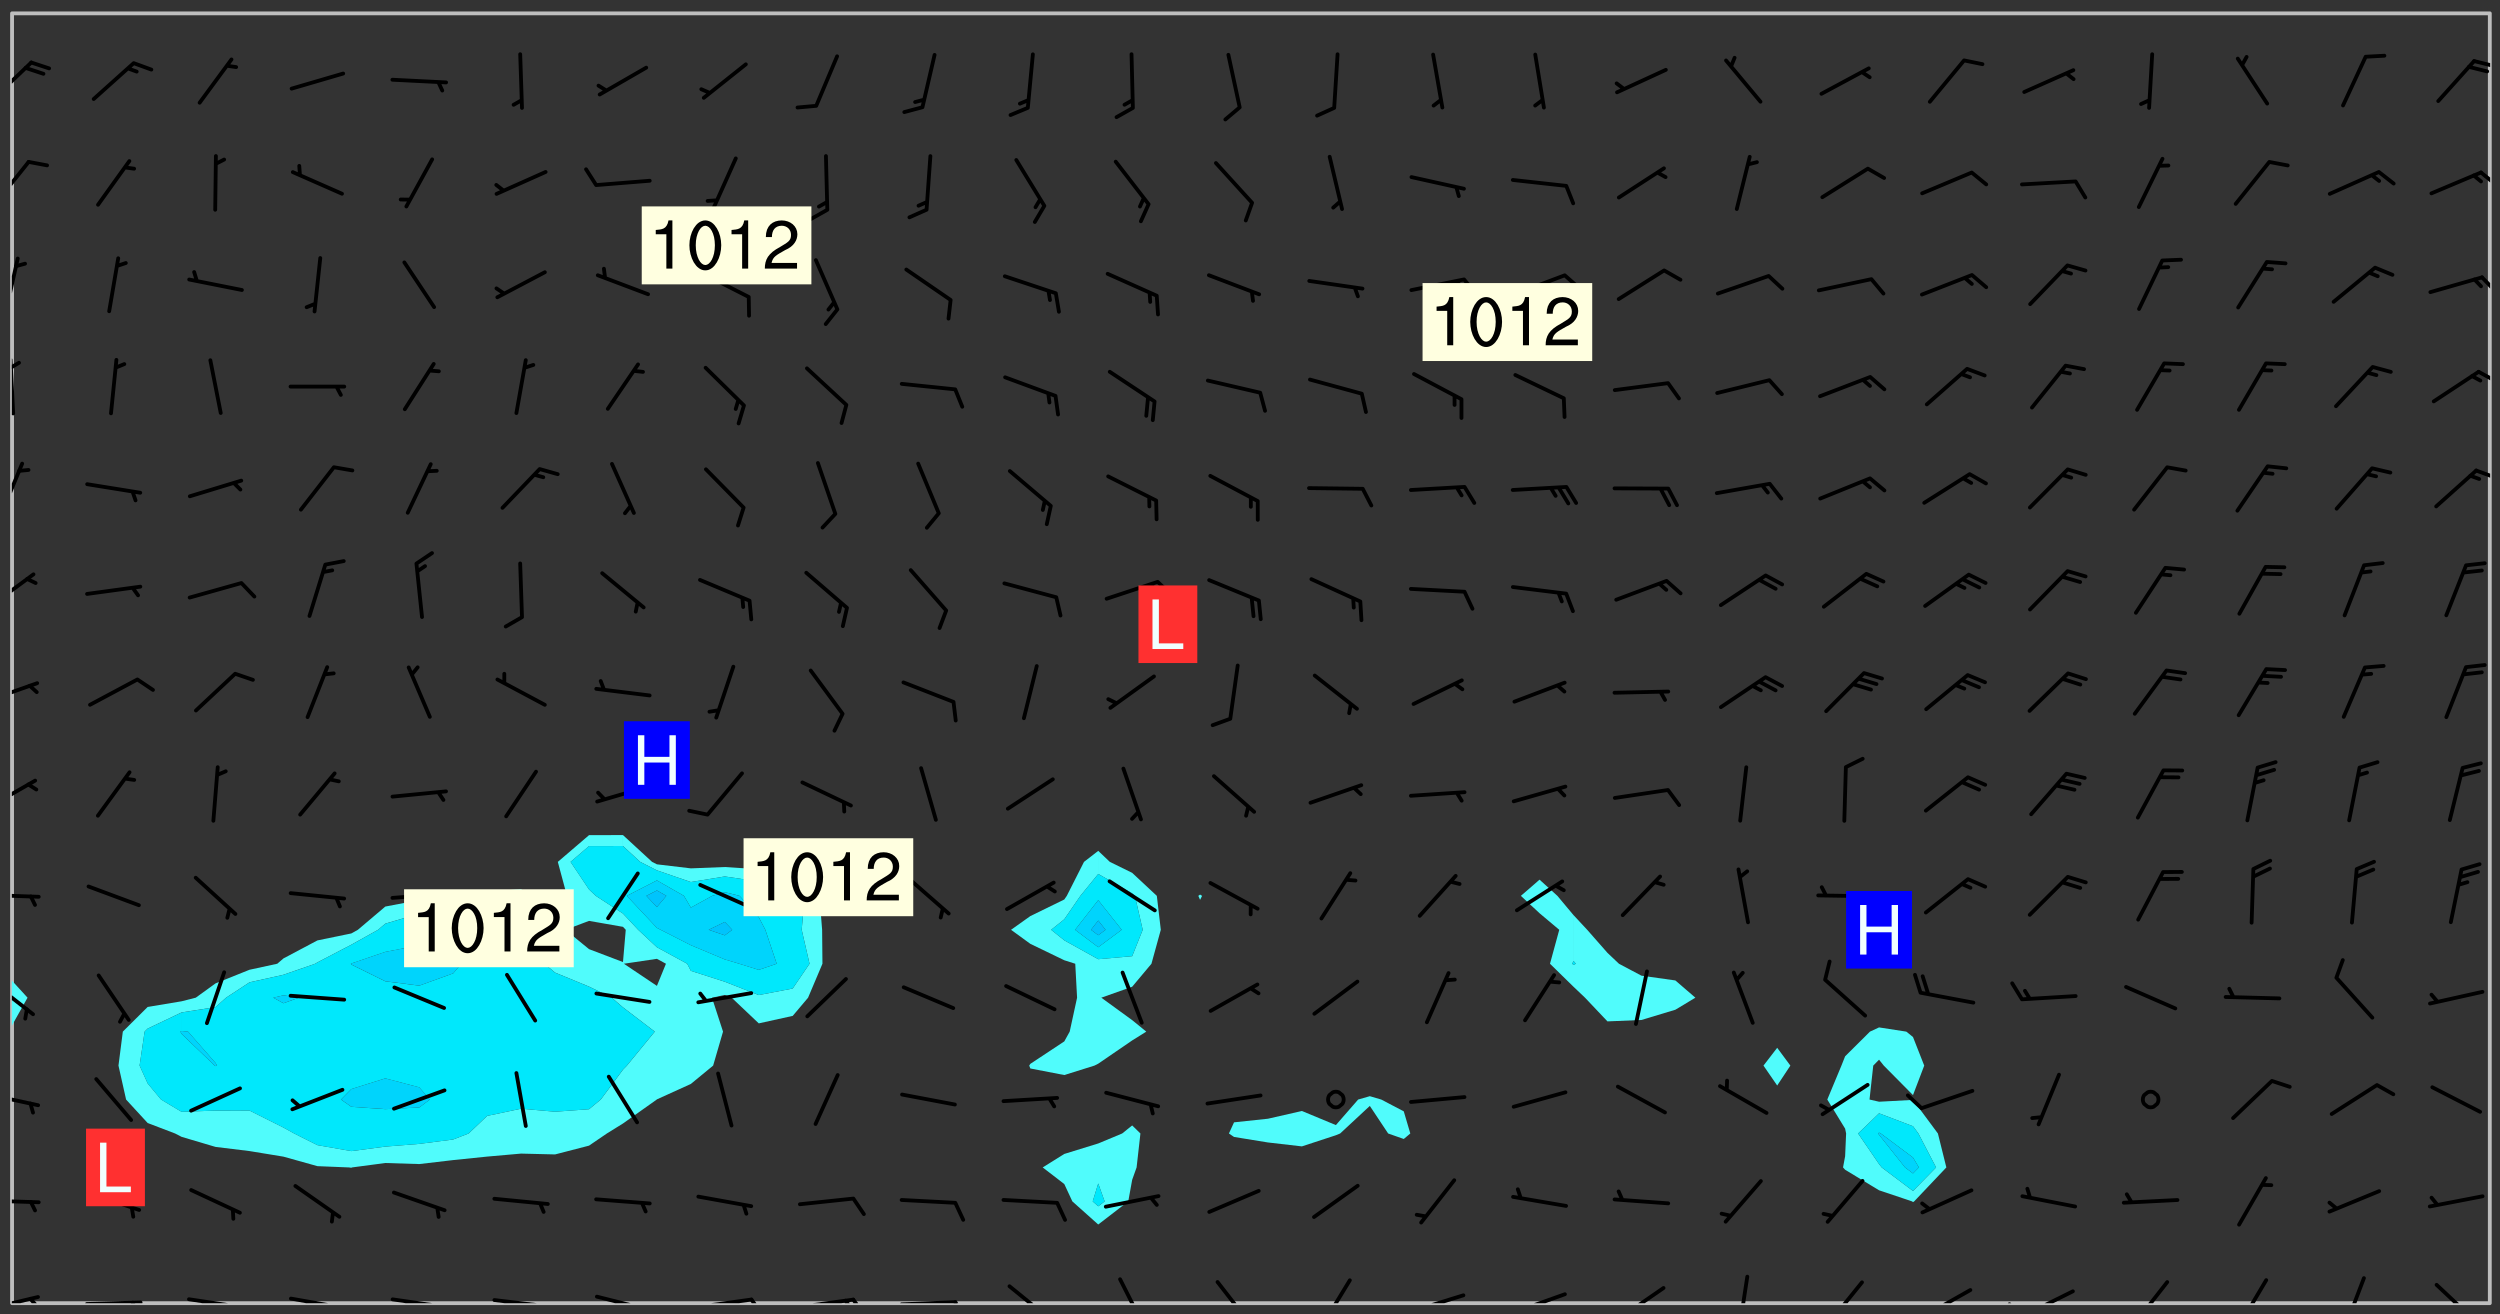 <svg xmlns="http://www.w3.org/2000/svg" role="img" xmlns:xlink="http://www.w3.org/1999/xlink" viewBox="142.45 309.95 326.84 171.84"><rect x="142.45" y="309.95" width="326.84" height="171.84" fill="#333333" stroke="none"/><defs><clipPath id="a"><path d="M144 444h1v36.328h-1zm0 0"/></clipPath><clipPath id="b"><path d="M144 311.672h1V439h-1zm0 0"/></clipPath><clipPath id="c"><path d="M144 311.672h324v168.656H144zm0 0"/></clipPath><clipPath id="d"><path d="M467 311.672h1v168.656h-1zm0 0"/></clipPath><clipPath id="e"><path d="M144 479h4v1.328h-4zm0 0"/></clipPath><clipPath id="f"><path d="M146 479h2v1.328h-2zm0 0"/></clipPath><clipPath id="g"><path d="M153 479h9v1.328h-9zm0 0"/></clipPath><clipPath id="h"><path d="M159 480h2v.328h-2zm0 0"/></clipPath><clipPath id="i"><path d="M166 479h9v1.328h-9zm0 0"/></clipPath><clipPath id="j"><path d="M172 480h2v.328h-2zm0 0"/></clipPath><clipPath id="k"><path d="M180 479h8v1.328h-8zm0 0"/></clipPath><clipPath id="l"><path d="M186 480h2v.328h-2zm0 0"/></clipPath><clipPath id="m"><path d="M193 479h8v1.328h-8zm0 0"/></clipPath><clipPath id="n"><path d="M200 480h2v.328h-2zm0 0"/></clipPath><clipPath id="o"><path d="M206 479h9v1.328h-9zm0 0"/></clipPath><clipPath id="p"><path d="M213 480h3v.328h-3zm0 0"/></clipPath><clipPath id="q"><path d="M220 479h8v1.328h-8zm0 0"/></clipPath><clipPath id="r"><path d="M227 480h2v.328h-2zm0 0"/></clipPath><clipPath id="s"><path d="M233 479h8v1.328h-8zm0 0"/></clipPath><clipPath id="t"><path d="M240 479h3v1.328h-3zm0 0"/></clipPath><clipPath id="u"><path d="M246 479h9v1.328h-9zm0 0"/></clipPath><clipPath id="v"><path d="M253 479h3v1.328h-3zm0 0"/></clipPath><clipPath id="w"><path d="M252 479h2v1.328h-2zm0 0"/></clipPath><clipPath id="x"><path d="M260 479h8v1.328h-8zm0 0"/></clipPath><clipPath id="y"><path d="M267 479h2v1.328h-2zm0 0"/></clipPath><clipPath id="z"><path d="M274 477h7v3.328h-7zm0 0"/></clipPath><clipPath id="A"><path d="M288 476h5v4.328h-5zm0 0"/></clipPath><clipPath id="B"><path d="M301 477h6v3.328h-6zm0 0"/></clipPath><clipPath id="C"><path d="M315 477h5v3.328h-5zm0 0"/></clipPath><clipPath id="D"><path d="M326 479h9v1.328h-9zm0 0"/></clipPath><clipPath id="E"><path d="M340 478h8v2.328h-8zm0 0"/></clipPath><clipPath id="F"><path d="M353 478h8v2.328h-8zm0 0"/></clipPath><clipPath id="G"><path d="M353 480h3v.328h-3zm0 0"/></clipPath><clipPath id="H"><path d="M369 476h3v4.328h-3zm0 0"/></clipPath><clipPath id="I"><path d="M381 477h6v3.328h-6zm0 0"/></clipPath><clipPath id="J"><path d="M393 478h8v2.328h-8zm0 0"/></clipPath><clipPath id="K"><path d="M391 480h4v.328h-4zm0 0"/></clipPath><clipPath id="L"><path d="M406 478h8v2.328h-8zm0 0"/></clipPath><clipPath id="M"><path d="M404 480h4v.328h-4zm0 0"/></clipPath><clipPath id="N"><path d="M421 477h6v3.328h-6zm0 0"/></clipPath><clipPath id="O"><path d="M434 477h5v3.328h-5zm0 0"/></clipPath><clipPath id="P"><path d="M448 476h4v4.328h-4zm0 0"/></clipPath><clipPath id="Q"><path d="M460 477h7v3.328h-7zm0 0"/></clipPath><clipPath id="R"><path d="M144 466h4v2h-4zm0 0"/></clipPath><clipPath id="S"><path d="M144 452h4v3h-4zm0 0"/></clipPath><clipPath id="T"><path d="M144 437h4v6h-4zm0 0"/></clipPath><clipPath id="U"><path d="M144 426h4v2h-4zm0 0"/></clipPath><clipPath id="V"><path d="M144 411h4v5h-4zm0 0"/></clipPath><clipPath id="W"><path d="M144 399h4v3h-4zm0 0"/></clipPath><clipPath id="X"><path d="M144 384h4v6h-4zm0 0"/></clipPath><clipPath id="Y"><path d="M144 370h2v8h-2zm0 0"/></clipPath><clipPath id="Z"><path d="M465 371h3v2h-3zm0 0"/></clipPath><clipPath id="aa"><path d="M144 356h1v9h-1zm0 0"/></clipPath><clipPath id="ab"><path d="M144 357h2v2h-2zm0 0"/></clipPath><clipPath id="ac"><path d="M466 358h2v2h-2zm0 0"/></clipPath><clipPath id="ad"><path d="M144 343h2v8h-2zm0 0"/></clipPath><clipPath id="ae"><path d="M466 345h2v4h-2zm0 0"/></clipPath><clipPath id="af"><path d="M144 330h3v7h-3zm0 0"/></clipPath><clipPath id="ag"><path d="M466 332h2v3h-2zm0 0"/></clipPath><clipPath id="ah"><path d="M144 317h3v7h-3zm0 0"/></clipPath><clipPath id="ai"><path d="M465 317h3v2h-3zm0 0"/></clipPath><g id="aj" clip-path="url(#clip1)"><path fill="#fff" fill-opacity="0" fill-rule="evenodd" d="M0 0h1000v1000H0zm0 0"/><path fill="#d3d3d3" fill-opacity="0" fill-rule="evenodd" d="M162.152 355.867l-.234.293.059.234.117.172.176.234.293.348.113.059.117-.172.059-.234.176-.176.465-.176h.699l.234.293.289.816.059.176.176.23.352.234.699.699.172.176.234.348.234.41.289.582.41.465.23.234.234.176.117.23.176.293.172 1.164v.234l.059.289.059.117.117.117.348.41.117.172.176.176.176.234.117.172.172.352.059.234.234.406.234-.059-.176.176-.059.93h-.582l-.234-.113-.348.113-.117.117-.059.293-.059.176-.117.172-.465.293-.059.234-.059.113v.645l.059.172v.41l.059.059v.406l.059.406.117.176.059.059.23.641-.059.293v.699l-.059.582v.234l-.059.23-.055.352v1.922l.055.117h.426l-.367.117-.023.352.891 1.168 1.742.539 1.34.359v.539l.09.809.535.715 1.52.27.891-.086.09 1.164.535.18 1.16-.18 2.055-.984 1.16-.363 1.879-.176 1.695-.18-.18.719-1.516.086-1.25.09-.805.27-1.074.809.27.719.535.898-.18.625-.266.809.266 1.078.625.898.805.18 1.25-.18-.266.723.098.504.055.293v.172l.059.293v.406l.176.117.352.117h.406l.293-.176.113-.117.059-.117.117-.23.059-.176.352-.465.23-.176.176-.059.176.059.059.176.117.988.055.469.059.172.117.234.176.059.816.059h.289l.117.234.059.406.059.352v1.105l.117.293.117.348.289.699.176.352.582.754.352.176.172.059.469.234.641.465.348.234.293.176.293.055.23.062.816.348.293.176.113.172.352.352.117.176.523.641v.289l.059.352v.348l.059.352.059.289.117.059.172.059h.176l.582.234.176.117.176.289.176.234.113.234.293.23.117.117v.41l.059.055.289.234.234.117.059.117.117.172.059.117.23.234.059.176.234.059.117.059-.117.113-.059.117v.117l-.117.293-.117.289v.582l.176.117.117.059.059.117.117.117.113.059.176.348.059.352.059.406v.176l-.059.176-.117.699v.172l.117.176.293.293h.406l.176.117.117.172.117.293v.234h-.527l-.23-.234h-.234l-.176.059-.059.699.059.348.117.176.176.41.117.23.289.469.176.055h.523l.234.059.758.641.059.293v.234l.059.059.23.348v.352l-.117.172v.293l.293.289.293.176.172.059.293.176.293.117.582.406.289.234.293.176.219.16.016.012.23.176.641.523.176.234.117.176.176.176.113.172v.641l.117.176.469.117.582.117.234.059.23.113.293.117.113.059.586.352.289.172.176.062.176.055.176.059.699.352.289.176.234.055.289.176.234.117.641.406.293.117.172.059.234.059.41.059.23.059.234.117.059.172-.41.176.469.059.059.293.113.234.176.055.234.059.176.059.406.117.641.234.117.172.059.234v.176l-.059.117-.059.406.234.234.117.059.348.117.641.23.176.117.289.117.176.176.234.465.582 1.105.176.176.348.176.176.117.352.117 1.047.523.234.059.465.113.293.059.465.176.758.582.234.234.348.465.176.176.289.234.816.699.293.176.289.289.293.176.293.289.695.641.176.176.293.234.289.234.469.289.641.582.348.234.234.293.348.348.352.465.934.992.348.406.117.176.234.059.113.117.645.176.23.113.234.059.293.176.23.117.934.699.406.406.234.176.406.176.234.117.816.348.348.234.234.117.293.289.23.117.758.352.352.172.23.059.293.117.234.059.871.176h.816l.469.23.172.059.875.699.465.117.293.059.176.059.23.059.469.059.348.059.352.059.406.059h.293l.172.059v.23l.176.176h.293l.348.059.352.059.699.117h.641l.465-.234.293-.176.172-.117.41-.172.289-.176.934-.465.469-.293.523-.293.465-.172.465-.176 1.051-.465.289-.117.41-.117.289-.117.527-.176 1.516-.699.582-.348.289-.059.293-.059.348-.117.875-.23.352-.117h.113l.234-.059.875-.234.234-.059h.812l.352-.059.816-.117.172-.059.352-.055.293-.059.23-.059.816-.176.176-.059h.348l.234-.059.465-.117.758-.172.234-.059h.348l.41-.117.289-.059 1.285-.059h.289l.41-.059.23-.059h.176l.875-.117h.406l.41-.117h.348l.352-.113.871-.059h1.75l1.047.289.41.117.289.117.352.117.289.117 1.051.172.289.059h.293l.293.059.172.059.41.059.172.059.117.059h.117l.117.059.352.059h.113l.41.066 1.922.395 1.926.395 1.52.449 1.695.719 2.145.805 1.605-.719 1.43-.805 1.16-1.078 1.25-.449 3.035-.719 1.875-.359 2.145-1.348 2.234-1.254 2.5-1.258 1.695-.449 1.785-.18 1.16-.27.625.539 1.34-.27.715-.988.984-1.344.445-.18.805-.359 1.875-.539 1.785-.449 1.25-.27 1.16-.09 1.699-.09 1.961-.27 1.25-.09h.539l.625-.09h.891l2.145-.18 2.41-.18 2.59-.09 1.695.18 1.609.09 1.43.359 1.16.719 1.875.988 1.16 1.527.266.715.629.09.355.898.535.539.535 1.527 1.074.359h.535l-.805.535.09 1.707.715 2.695.891.805.895.988.715 1.258 1.785.539 1.52-.18.355 1.344 1.609-.805.98-.539.27.27.316-.215.219-.145.801.449.449-.359h.355l.535-.27.539-.719.535-.27.625-.988 1.16.449.84.371 1.395.617 1.695-.18h1.605l1.785.09.18-1.707.535-1.344.805.27.492.848.402.406-.09.539v.359l.715.449.711-.27h1.43l.359.988.445 1.258.715 1.344 1.25.629 1.695.629.715-.18.18-.539.98-.09.449.359.086 1.258-.266.629-.535.18v.539l.715.984.266.539.984.988.801 1.078-.266.359-.09.898-.625 2.332-.355 2.066-.09 1.793-.18.719-.09.539v1.438l-.98 1.883-.359 1.707-.535.898-.805 1.168-.266.539 2.055 1.254.086.359-.355.539-.09-.18v.809l.09 1.438-.445.715-1.074.094-.266.715.535.898.805.719 1.16.809 1.34.27.445.359-.355.449-1.789-.09-1.25-.449-.715-.719-.625-.09-.176 3.59-.188 1.309h89.359V311.703h-55.27v49.082l.762.125 3.289.543 2.023 2.836v2.754l2.352.332 2.348.332h4.051l-1.379 4.16-2.023.707-2.023.703-.543.344-2.594 1.617-.188.117-2.023-2.078-.73-2.742-2.672-2.078-1.375-3.5-.066-.082-1.957-2.672 2.75-1.418v-49.082H294.422v91.414l.117.031.133.012.074.074.105.047.09.059.086.059.09.059.297.297.059.09.031.117.027.117.016.137-.031.117-.059.09-.059.086-.043.105-.047.102-.027.121v.145l.176.27.148.148.074.086.074.074.043.105.062.09.059.086.043.105.059.09.047.102.043.105.059.086.117.18.074.074.062.086.059.09.043.105.059.09.059.086.062.09.059.09.043.102.117.18.074.074.059.086.074.074.09.059.105.047h.148l.133-.016.133.016.102-.047.074-.074.047-.102-.016-.133v-.148l-.047-.105-.027-.117-.047-.102-.027-.121-.043-.102-.062-.09-.043-.102-.043-.105-.031-.117-.016-.133-.012-.137.086-.059.059-.086.121-.031.043.105.016.133v.117l.059.102.059.09.09.059.148.148.059.09.043.105-.012.102.086.059.105.047.086.059.09.059.074.074-.117.027-.105.047-.086.059-.074.074-.059.09-.062.086-.027.121-.047.102-.043.105-.031.117-.012.133-.016.133v.148l.027.117.047.105.043.102.059.09.074.074.09.059.074.074.09.059.059.09.043.105.047.102.117.031.133.016h.148l.117-.031.105.043.043.105.047.102.027.121L299.5 410l.027.117.031.121.027.117.105.043.102.047.133-.016.148.148.062.086.074.074.07.074.09.062.105.043.102.043.117.031.137.016.117-.031.074-.074.027-.117-.012-.133-.031-.121-.027-.117.043-.105h.117l.09.062.117.027h.148l.133.016h.148l.133.016.133-.016h.148l.133-.016.133-.012.137.012.117-.027.133-.016.191-.059-.059.176-.016.133-.027.121-.016.133-.059.086-.133.016-.105.047-.105.043-.117.031-.117.027-.266.031h-.148l-.133.016-.074.074.059.086.148.148.117.18.074.07.09.062.09.059.086.059.09.059.102.043.105.062.105.043.086.059.105.047.102.043.18.117.059.09-.043.102-.047.105.016.133.223.223.059.09.043.102.031.121.043.102.016.133.031.117.012.137.031.117.148.148.102.043.105.043.117.031.133.016.137.016h.117l.117-.031.09-.059.043-.105.047-.102.043-.105.031-.117.012-.133v-.148l-.012-.133-.016-.133-.031-.117-.043-.105-.047-.105-.043-.102-.043-.105-.016-.133.016-.133.027-.117.031-.117.027-.121.047-.102.09-.059.086-.062.074-.074.09-.059.223-.223.059-.086.074-.074.117-.18.059-.086v-.148l-.074-.074-.102-.047-.105-.043-.102-.043-.059-.09-.047-.105-.027-.117.09-.059.117-.031.102-.043.18-.117.148-.148.012-.133-.012-.105-.09-.059-.133.016h-.148l-.133.016-.133-.016-.121-.031-.086-.059-.074-.074-.059-.09-.062-.086-.117-.18-.059-.086.031-.121.086-.059.121-.031.059-.086v-.121l-.031-.117-.059-.09-.059-.086-.047-.105-.027-.117-.016-.133.059-.09.074-.074.09-.059.117-.18.074-.074.059-.086.148-.148.121-.031.133-.016.133.016.074.074.043.105.016.133-.031.117-.117.031-.133.012-.148.148-.043.105-.047.102-.027.121-.031.117v.148l.031.117.043.105.059.09.074.07.074.074.117.031.121.027.117-.027.133-.016h.117l.09.059.074.074.047.105.059.086.102.047.133.016.105.043.086.059-.012.105-.074.074-.18.117-.059.09-.09.059-.07.074-.074.074-.062.09-.027.117-.016.133.016.133-.016.133v.148l.016.133.027.117.031.121.074.074.09.059.086.059.09.059.117.031v.086l-.102.047-.09.059-.266.031-.117.027h-.148l-.105.043-.102.047-.059.09-.062.234-.012.133-.031.121-.016.133v.293l-.012.133.012.137.016.133.133.016.133.012.121.031.086.059.074.074.047.105.043.102.016.133v.445l-.016.133v.445l.031.266.027.117.016.133.031.117.086.211.031.266v.148l-.031.117-.027.117-.031.121-.027.117-.031.117-.031.121-.012.133-.016.133.09.059.117-.031.102.016.047.105-.031.266v.441l-.043.105-.047.105-.043.102-.043.105-.059.086-.031.121-.043.117-.031.117-.016.133.016.133.059.09.105.047.086.059.059.086-.012.137-.031.117-.043.102v.445l-.016.133v.148l-.031.117-.043.105-.027.117-.047.105-.043.102-.031.121-.027.117-.031.133-.031.117-.027.117-.043.105-.031.117-.031.121-.012.133-.016.133v.297l.027.117v.148l.047.398.027.117.059.09.121.031h.148l.133-.016.059.09v.117l-.059.09-.09.059-.102.043-.105.047-.09.059-.086.059-.137.016-.117-.031-.133-.016-.102.047-.062.086-.012.137-.016.133-.031.117-.027.117-.016.133-.031.121v.297l.016.133.031.117v.148l.012.133v.148l-.027.117-.047.102-.027.121-.031.117-.059.09-.074.074-.102.043-.105.047-.117.027-.121.031-.102-.047.059-.086.105-.047.027-.117.031-.117.027-.121.031-.117v-.148l.016-.133-.031-.117-.043-.105-.105.016-.074.074-.102.043-.09.062-.074.074-.043.102-.016.133-.031.117L304.25 426l-.031.117-.027.117-.031.121-.027.117-.031.117-.043.105-.09.059h-.09l-.117-.031-.031-.086.016-.137-.031-.117v-.148l-.012-.133v-.148l-.062-.234-.027-.121-.043-.102-.047-.105-.059-.086-.059-.09-.043-.105-.062-.086-.148-.148-.07-.074-.105-.047-.105-.043-.102-.043-.297-.297-.09-.074-.086-.059-.105-.043-.09-.062-.086-.059-.105-.043-.09-.059-.086-.062-.074-.07-.105-.047-.086-.059-.105-.043-.09-.062-.102-.043-.105-.043-.086-.059-.105-.047-.105-.043-.102-.047-.09-.059-.102-.043-.105-.043-.09-.062-.117-.027-.133-.016-.133.016H299.75l-.133.016-.117-.031-.09-.059-.074-.074-.09-.059-.102-.047h-.148l-.121-.027-.102-.043-.074-.074-.117-.18-.09-.059-.102-.043-.09-.062-.105-.043-.09-.059-.086-.059-.105-.047-.059-.086-.059-.09-.043-.105-.047-.102-.074-.074-.086-.059-.074-.074-.09-.059-.223-.223-.043-.105-.031-.266.105-.043h.145l.105.043.074.074.09.059.086.059.105.047.09.059.148.148.07.074.148.148.062.086.074.074.086.059.074.074.09.062.09.059.086.059.27.176.102.047.105.043.102.043.047-.074.059-.086.074-.074.07-.074.105.043.074.074.059.09.043.102.047.105.043.105.121.027.117-.027.074-.09.043-.105.059-.09.074-.074.105-.043.117-.027.133.012.09.059.148.148.059.09.043.105.047.102.043.105.043.102.105.047.105.043.133.016.086-.059.059-.09.074-.074.105-.043.117.027.105.047.102.043.105.043.102.047.18.117v.117l-.016.133.016.133.016.137.059.086.102.047.121.027.117.031h.148l.117-.031.059-.09.18-.117.059-.09.074-.074.059-.086.117-.18.18-.117.117.031.09.059.043.074-.016.133v.117l.09.059h.148l.133-.016.133-.012.266-.031.105-.043.117-.031.121-.027.074-.074.07-.074.062-.09-.016-.105-.047-.102-.102-.043-.105-.016-.117.027-.266.031h-.148l-.074-.074-.09-.059-.117-.031-.117-.027-.133-.016h-.148l-.133.016h-.297l-.105-.047-.148-.148-.043-.102-.059-.09.223-.223.086-.059.105-.043.117-.031.133-.016.133.016.137.016.102.043.133-.012.09-.062.102-.043.062-.09-.047-.102-.09-.059-.117-.031-.102-.043-.059-.09-.062-.09v-.117l.016-.133.105-.047.074-.07v-.121l-.09-.059-.031-.117.09-.059.074-.074.043-.105.059-.09.047-.102.016-.133v-.148l-.047-.105-.043-.102-.09-.059-.133-.016-.102-.043-.137-.016-.117-.031h-.445l-.133-.016-.133-.012-.133-.016-.117-.031h-.148l-.133-.016-.133-.012-.266-.031-.121-.043-.086-.059-.074-.074v-.148l.012-.133.105-.047.102-.043.133-.016h.152l.133-.016h.293l.121.031.102.043.09.059.234.062.121-.047.09-.059.102-.043.133-.016.105.043.102.047.133.012.121-.027h.145l.121-.031.117-.027.105-.047.074-.074.086-.059.148-.148.059-.086.047-.105.027-.117.016-.105-.102-.043-.09-.059-.117-.031-.105-.043-.09-.062-.074-.086-.074-.074-.102-.043-.105-.047-.102-.043-.059-.09-.047-.102-.086-.211-.062-.086-.059-.09-.074-.074-.086-.059h-.27l-.117.031-.09.059-.102.043-.133.016-.105-.016-.027-.117-.062-.09-.117-.031-.102-.043-.148-.148-.031-.117-.016-.105.074-.074.18-.117.117-.027.117-.031.137.016.102.043.105.043.102.047.105.043.117.031.133.016.117.027.133.016.105-.016.09-.059-.074-.074-.105-.043-.074-.074-.074-.09-.148-.148-.086-.059-.09-.059-.074-.074-.09-.059-.102-.047-.121-.027-.102-.047-.105-.043-.117-.031-.102-.043-.121-.031h-.148l-.117.031-.105.043-.086.062-.18.117-.086.059-.09.059-.105.047-.086.059-.105.043-.102.043-.105.047-.074.074-.059.09-.059.086-.047.105-.059.086-.074.074-.133-.012-.117-.031h-.117l-.074.074-.09.059-.074.074-.09.059-.086.059-.105.047-.102.043-.137.016-.102-.043-.148-.148-.105-.047h-.086l-.105.047-.102.043-.121.031-.117-.031-.074-.074v-.117l.031-.121.074-.07.059-.09.074-.074.117-.031.105-.043h.293l.133-.016.137-.016.102-.043.09-.059.102-.047.09-.059.133-.012.09.059.133.012.09-.059.086-.059.105-.043.09-.059.086-.062.09-.059.148-.148.059-.086.059-.09.105-.043.133-.016.117.027.121.031.059-.059.059-.09.031-.266.027-.117.105.012.133.016.102-.043.09-.059.059-.09.074-.074.059-.09.047-.102.012-.133-.012-.133-.047-.105-.148-.148-.059-.09-.059-.086-.043-.105v-.445l.016-.133v-.148l.012-.133-.059-.059-.09.059-.102-.043-.18-.117-.086-.059-.062-.09-.059-.09-.074-.074-.086-.059-.121.031-.102.012-.105.047-.086.059-.105.043-.148.148-.09.059-.086.059-.09.062-.105.043-.133.016v-.121l.105-.043.117-.031.074-.07.043-.105v-.148l-.027-.117-.148-.148-.133-.016h-.148l-.117.031-.105.043-.102.043-.09.062-.117.027-.074-.074.012-.133-.043-.102-.043-.105-.09-.059-.117.027-.121.031-.117.031-.102.043-.121.031-.102.043-.105.043-.09.059-.102.016v-.117l.016-.133-.059-.09-.074.043-.148.148-.059.09-.074.074-.047.105-.043.102-.074.074-.059.09-.074.074-.059.086-.074.074-.09.062-.074.07-.074.074-.102.016-.133.016-.105-.043v-.121l.148-.148.043-.102.059-.09.047-.102.043-.105.059-.09.031-.117.043-.102.031-.121.027-.117.047-.105.043-.102.043-.105.074-.07.09-.062.09-.059.102-.043h.297l.266-.031.105-.043-.074-.074-.117-.031-.105-.043-.09-.059-.102-.047-.09-.059-.102-.043-.105-.043-.09-.062-.086-.059-.105-.043-.102-.043-.121-.031-.117-.031-.102-.043L297.5 410.25l-.102-.043-.09-.059-.043-.105-.016-.133.102-.043.133-.016.137.016.133-.016.102-.043.059-.09.016-.105-.09-.059-.074-.074-.102-.043-.09-.059-.148-.148-.043-.105-.016-.133v-.293l-.059-.09-.09-.059-.074-.074-.043-.105-.031-.117-.059-.09-.074-.074-.117-.027-.074-.074-.09-.059-.09-.062-.086-.059-.074-.074-.059-.086-.047-.105-.086-.059-.148-.148-.195-.059-.133.016-.102.043-.074.074-.047.102-.043.105-.059.09-.059.086-.297.297-.09.059h-.086l-.062-.086-.043-.105.031-.117.059-.09.027-.117-.012-.133-.09-.062-.105.047-.117.027-.117.031-.27.176-.102.047-.117.027-.105.047-.09.059-.102.043-.059-.086-.047-.105.016-.133.047-.105.07-.074.074-.07.059-.09v-.148l-.043-.105h-.238l-.102.047-.031.117-.027.117-.031.121-.074.043-.133.016-.074-.047-.043-.102-.043-.105-.047-.102-.043-.105-.121.031-.102.043-.133.016-.117.031-.105.043-.09.059-.102.047-.121.027-.133.016-.102-.043-.059-.09-.047-.105-.043-.102-.043-.105v-.117l.059-.09.086-.059.18-.117.102-.047.105-.043.105-.059.102-.043.09-.062.102-.043.105-.059.102-.047.09-.059.105-.043.102-.043.09-.062.102-.043.137-.016.117.031.102.043.121.031.102.043.105.047.102.043.105.043.102.047.105.043.102.043.105.047.086.059.105.043.117.031.105.043.102.047.09.059.105.043.102.043.105.047.117.027.102.047.121.027h.148l.086-.059.016-.102.059-.09-.027-.117-.074-.074-.117-.18-.074-.074-.09-.074-.18-.117-.086-.059-.105-.043-.102-.047-.27-.176-.059-.09-.074-.074-.059-.09-.043-.102-.031-.117-.016-.137v-.562l-.012-.133-.016-.133-.031-.117-.016-.133-.012-.133-.031-.121-.223-.223-.059-.086-.016-.105.031-.117.133-.016v-91.414H172.992v1.453l-.059.234-.352 1.051-.172.523-.117.348-.176.41-.117.172-.234.293-.23.059h-.352l-.117.059-.23.406v.293l.117.176.23.23.117.234.641.758.293.465.176.234.23.352.234.348.641.816.176.465.172.41.117.695.176.469.117 1.398.059.465v.875l.117 1.047v4.781l-.059.465-.352 1.281-.176.523-.113.41-.352.93L172.934 336l-.234.582-.117.176-.172.348-.176.406-.352.816-.059.293-.113.293-.117.289-.059.176-.117.875-.059.406-.059.117-.059.176-.059.172-.23.527-.117.172v.234l-.117.234-.059.172-.176.586v.289l-.059.176v.293l-.059.113-.059.527v.172l-.055.234v2.621l-.176.816-.117.176-.176.234-.117.172-.113.234-.586.934-.23.289-.293.465-.176.234-.289.352-.352.699-.113.23-.176.41-.176.23-.406.527-.816.699-.293.172-.289.234-.176.117-.176.176-.523.406-.527.176-.172.176-.234.055-.641.176h-.758m12.211 31.023l-1.074.449.359.895 1.25-.715.445-.539-.98-.09"/><path fill="#d3d3d3" fill-opacity="0" fill-rule="evenodd" d="M201.508 416.598h-.895l.449.629.98.359.805-.09.445-.988-.176.09-.715-.355-.895.355m154.621 59.07l-.059-.523v-.293l.113-.293.059-.23.469-.469h.113l.117-.113.117-.059h.176l.234-.059h.348l.234.059.117.059.23.172.059.176.117.582v.293l-.117.176-.172.289-.176.176-.527.523-.23.234-.117.059h-.176l-.117-.059-.406-.293-.176-.117-.117-.059-.059-.113-.055-.117m6.641-10.957l-.059-.172v-1.109l.059-.172.176-.059.172-.059h.176l.234-.059.117.059.059.699-.059.172-.117.176-.117.059-.234.523-.113.059h-.234l-.059-.117m9.613-14.391l-.117-.176v-.699l.293-.875.117-.172.176-.352.113-.23.117-.293.352-.758.117-.23.172-.234h.176l.117-.059h.641l.117.059.234.234.172.113.352.293.117.117.113.176v.113l.117.059.117.117v.699l-.059.176v.23l-.059.176-.348 1.051-.117.23-.117.234-.117.059-.23.234-.641.289h-.875l-.41-.117-.641-.465"/><path fill="none" stroke="#bebebe" stroke-linecap="round" stroke-linejoin="round" stroke-miterlimit="10" stroke-width=".5" d="M467.957 311.695H144.027v168.625h323.93v-168.625"/><g clip-path="url(#a)"><path fill="#fff" fill-opacity="0" fill-rule="evenodd" d="M144 475.891v4.438h.004H144v-36.293 31.855"/></g><g clip-path="url(#b)"><path fill="#fff" fill-opacity="0" fill-rule="evenodd" d="M144 435.945v2.195-126.469h.004H144v124.273"/></g><path fill="#50fcfc" fill-rule="evenodd" d="M144 438.141v5.895l.004-.004v-5.887l-.004-.004"/><g clip-path="url(#c)"><path fill="#fff" fill-opacity="0" fill-rule="evenodd" d="M144.004 480.328v-36.297l2.047-3.648-2.047-2.238V311.672h79.887V419.125l-4.438.008-4.082 3.496 1.195 4.441-1.551 3.445-3.195-3.445-1.246-.852-4.438.266-2.133.586-2.305.246-4.438.309-4.441.848-3.582 3.035-.855.477-4.438.914-4.438 2.352-.809.695-3.633.789-4.438 1.781-2.582 1.867-1.855.473-4.438.742-3.246 3.223-.57 4.441.996 4.438 2.82 3.066 3.59 1.371.848.438 4.438 1.316 4.438.543 4.441.73 4.438 1.242 4.133.168.305.043.074-.043 4.363-.578 4.441.137 4.438-.52 4.438-.457 4.438-.391 4.441.109 4.438-1.148 2.332-1.59 2.105-1.305 4.418-3.133.02-.023 4.438-2.016 2.914-2.398 1.293-4.441-1.445-4.438 1.68-.359.895.359 3.543 3.359 4.438-.98 2.008-2.379 1.879-4.438-.043-4.438-.352-4.438-3.492-3.418-4.438-.059-4.438-.293-4.441.176-4.438-.527-.633-.32-3.805-3.504V311.672h62.137V421.188l-1.859 1.441-2.25 4.441-.328.477-4.438 2.168-2.523 1.793 2.523 1.836 4.438 2.145 1.434.457.238 4.438-.965 4.438-.707 1.277-4.438 2.934-.148.23.148.375 4.438.859 3.941-1.234.496-.25 4.438-3.039v11.113l-1.309 1.051-3.129 1.305-4.438 1.371-2.824 1.762 2.824 2.172 1.055 2.27 3.383 3.023 3.926-3.023.512-2.824.578-1.617.5-4.438-1.078-1.051v-11.113l1.844-1.152-1.844-1.504-4.035-2.934 4.035-1.43 2.52-3.008 1.223-4.438-.52-4.438-3.223-3.008-2.922-1.434-1.516-1.441V311.672h13.316v115.23l-.23.168.23.523.262-.523-.262-.168V311.672h22.191v141.59l-1.527.438-2.91 3.34-4.441-1.844-4.438 1.012-4.438.473-.668 1.457.668.453 4.438.723 4.438.512 4.441-1.457.559-.23 3.879-3.605 2.395 3.605 2.043.719.855-.719-.855-2.895-2.945-1.543-1.492-.438V311.672h22.191v113.281l-2.441 2.117 2.441 2.273 2.574 2.164-1.211 4.438 3.074 3.008 1.504 1.43 2.934 3.098 4.441-.184 4.438-1.34 2.617-1.574-2.617-2.254-4.438-.625-2.938-1.559-1.504-1.426-2.648-3.012-1.789-1.922-2.105-2.516-2.332-2.117V311.672h31.066V446.934L373 449.262l1.793 2.605 1.723-2.605-1.723-2.328V311.672h13.316v132.598l-1.188.551-3.25 3.23-.48 1.211-1.848 4.438 2.328 3.801.129.637-.129 2.977-.273 1.461.273.305 4.438 2.684 4.32 1.453.117.094.148-.094 4.211-4.441-1.105-4.438-3.254-4.391-4.438.238-1.246-.285.488-4.438.758-.773.617.773 3.82 3.859 1.469-3.859-1.469-3.738-.875-.703-3.562-.551V311.672h79.887v168.656H144.004"/></g><path fill="#50fcfc" fill-rule="evenodd" d="M146.051 440.383l-2.047 3.648v-5.887l2.047 2.238m12.883 13.316l-.996-4.438.57-4.441 3.246-3.223 4.438-.742 1.855-.473 2.582-1.867 4.438-1.781 3.633-.789.809-.695 4.438-2.352 4.438-.914.855-.477 3.582-3.035 4.441-.848v1.762l-4.441 1.32-.945.801-3.492 1.949-4.438 2.312-.285.176-4.152 1.441-4.441.992-3.059 2.004-1.379 1.23-4.438.699-4.438 2.113-.398.395-.656 4.441 1.055 2.336 1.746 2.102 2.691 1.609 4.438-.16 4.438-.008 4.441 2.227 1.395.77 3.043 1.527 4.438.781 4.438-.59 4.441-.355 4.438-.578 2.023-.785 2.414-2.297 4.438-.941 4.441.395 4.438-.324 1.539-1.27 2.898-3.902.52-.535 3.641-4.441-4.16-3.172-1.473-1.266-2.965-1.449-4.438-1.828-1.398-1.16-3.043-2.691-4.438-1.078-.695-.668-3.742-1.879-4.438-.242V427.625l4.438-.309 2.305-.246 2.133-.586 4.438-.266 1.246.852 3.195 3.445 1.551-3.445-1.195-4.441 4.082-3.496 4.438-.008v1.43l-4.438.008-2.414 2.066 2.414 3.609v4.105l-3.094 1.164 3.094 2.531 4.438 1.688.363-4.219-.363-.387-4.438-.777v-4.105l.883.832 3.555 2.316 1.984 2.121 2.453 2.285v1.512l-4.32.641 4.32 2.895 1.18-2.895-1.18-.641v-1.512l3.957 2.152.48.93 4.441 1.426 4.438 1.742 4.438-.859 2.199-3.238-1.023-4.438.383-4.438-1.559-1.527-4.438-.344-4.438-.664-4.441.73-4.438-1.527-2.184-1.109-2.254-2.074V419.125l3.805 3.504.633.32 4.438.527 4.441-.176 4.438.293 4.438.059 3.492 3.418.352 4.438.043 4.438-1.879 4.438-2.008 2.379-4.438.98-3.543-3.359-.895-.359-1.68.359 1.445 4.438-1.293 4.441-2.914 2.398-4.438 2.016-.02.023-4.418 3.133-2.105 1.305-2.332 1.59-4.438 1.148-4.441-.109-4.438.391-4.438.457-4.438.52-4.441-.137-4.363.578-.074.043-.305-.043-4.133-.168-4.438-1.242-4.441-.73-4.438-.543-4.438-1.316-.848-.438-3.59-1.371-2.82-3.066"/><path fill="#00e8fc" fill-rule="evenodd" d="M161.754 451.598l-1.055-2.336.656-4.441.398-.395 4.438-2.113v2.426l-.16.082.16.297 4.328 4.145.109.066.199-.066-.199-.344-3.594-4.098-.844-.082v-2.426l4.438-.699 1.379-1.23 3.059-2.004 4.441-.992v2.688l-1.332.309 1.332.727 2.016-.727-2.016-.309v-2.688l4.152-1.441.285-.176 4.438-2.312 3.492-1.949.945-.801 4.441-1.32v4.141l-4.441.867-4.438 1.516-.066.035.066.102v8.773h-.008l.008.004.004-.004h-.004v-8.773l4.438 2.191v12.691l-4.438 1.398-1.348 1.371 1.348.945 4.438.309 4.441-.215 1.383-1.039-1.383-1.598-4.441-1.172v-12.691l4.441.57 4.438-1.605 1.059-1.258-1.059-1.023-4.438-1.395v-4.141l4.438.242 3.742 1.879.695.668 4.438 1.078 3.043 2.691 1.398 1.16 4.438 1.828 2.965 1.449 1.473 1.266 4.16 3.172-3.641 4.441-.52.535-2.898 3.902-1.539 1.27-4.438.324-4.441-.395-4.438.941-2.414 2.297-2.023.785-4.438.578-4.441.355-4.438.59-4.438-.781-3.043-1.527-1.395-.77-4.441-2.227-4.438.008-4.438.16-2.691-1.609-1.746-2.102"/><path fill="#00d4fc" fill-rule="evenodd" d="M166.191 445.117l-.16-.297.16-.082.844.082 3.594 4.098.199.344-.199.066-.109-.066-4.328-4.145m13.316-4.008l-1.332-.727 1.332-.309 2.016.309-2.016.727m8.875 13.535l-1.348-.945 1.348-1.371 4.438-1.398 4.441 1.172 1.383 1.598-1.383 1.039-4.441.215-4.438-.309m0-18.598l-.066-.102.066-.035 4.438-1.516 4.441-.867 4.438 1.395 1.059 1.023-1.059 1.258-4.438 1.605-4.441-.57-4.438-2.191"/><path fill="#50fcfc" fill-rule="evenodd" d="M188.383 444.82h-.008l.008.004.004-.004h-.004"/><path fill="#fff" fill-opacity="0" fill-rule="evenodd" d="M219.453 430.344l-3.094 1.164 3.094 2.531 4.438 1.688.363-4.219-.363-.387-4.438-.777"/><path fill="#00e8fc" fill-rule="evenodd" d="M219.453 426.238l-2.414-3.609 2.414-2.066 4.438-.008 2.254 2.074 2.184 1.109v1.312l-3.934 2.02 3.934 4.188.488.25 3.949 2.012 4.441 1.863 1.883.562 2.555.801 2.348-.801-1.488-4.438-.859-1.645-2.512-2.793-1.926-.48-1.645.48-2.797 1.535-.902-1.535-3.535-2.02v-1.312l4.438 1.527 4.441-.73 4.438.664 4.438.344 1.559 1.527-.383 4.438 1.023 4.438-2.199 3.238-4.438.859-4.438-1.742-4.441-1.426-.48-.93-3.957-2.152-2.453-2.285-1.984-2.121-3.555-2.316-.883-.832"/><path fill="#fff" fill-opacity="0" fill-rule="evenodd" d="M228.328 435.305l-4.32.641 4.32 2.895 1.18-2.895-1.18-.641"/><path fill="#00d4fc" fill-rule="evenodd" d="M228.328 431.258l-3.934-4.188 3.934-2.02v1.312l-1.375.707 1.375 1.465 1.238-1.465-1.238-.707v-1.312l3.535 2.02.902 1.535 2.797-1.535 1.645-.48v3.891l-2.109 1.027 2.109.727.973-.727-.973-1.027v-3.891l1.926.48 2.512 2.793.859 1.645 1.488 4.438-2.348.801-2.555-.801-1.883-.562-4.441-1.863-3.949-2.012-.488-.25"/><path fill="#00c4fc" fill-rule="evenodd" d="M228.328 428.535l-1.375-1.465 1.375-.707 1.238.707-1.238 1.465m8.879 3.699l-2.109-.727 2.109-1.027.973 1.027-.973.727"/><path fill="#50fcfc" fill-rule="evenodd" d="M277.152 433.344l-2.523-1.836 2.523-1.793 4.438-2.168.328-.477 2.25-4.441 1.859-1.441v3.02l-2.332 2.863-2.105 3.062-1.715 1.375 1.715 1.379 4.438 2.465 4.438-.395 1.379-3.449-1.02-4.438-.359-.336-4.438-2.527v-3.02l1.516 1.441 2.922 1.434 3.223 3.008.52 4.438-1.223 4.438-2.52 3.008-4.035 1.43 4.035 2.934 1.844 1.504-1.844 1.152-4.438 3.039-.496.25-3.941 1.234-4.438-.859-.148-.375.148-.23 4.438-2.934.707-1.277.965-4.438-.238-4.438-1.434-.457-4.438-2.145m4.438 31.402l-2.824-2.172 2.824-1.762 4.438-1.371v5.23l-.723 2.344.723.641.836-.641-.836-2.344v-5.23l3.129-1.305 1.309-1.051 1.078 1.051-.5 4.438-.578 1.617-.512 2.824-3.926 3.023-3.383-3.023-1.055-2.27"/><path fill="#00e8fc" fill-rule="evenodd" d="M281.59 432.887l-1.715-1.379 1.715-1.375 2.105-3.062 2.332-2.863v3.43l-3.023 3.871 3.023 2.277 3.07-2.277-3.07-3.871v-3.43l4.438 2.527.359.336 1.02 4.438-1.379 3.449-4.438.395-4.438-2.465"/><path fill="#00d4fc" fill-rule="evenodd" d="M286.027 433.785l-3.023-2.277 3.023-3.871v2.66l-.945 1.211.945.711.961-.711-.961-1.211v-2.66l3.07 3.871-3.07 2.277"/><path fill="#00c4fc" fill-rule="evenodd" d="M286.027 432.219l-.945-.711.945-1.211.961 1.211-.961.711"/><path fill="#00e8fc" fill-rule="evenodd" d="M286.027 467.656l-.723-.641.723-2.344.836 2.344-.836.641"/><path fill="#50fcfc" fill-rule="evenodd" d="M299.344 427.594l-.23-.523.23-.168.262.168-.262.523m4.438 30.996l-.668-.453.668-1.457 4.438-.473 4.438-1.012 4.441 1.844 2.91-3.34 1.527-.438 1.492.438 2.945 1.543.855 2.895-.855.719-2.043-.719-2.395-3.605-3.879 3.605-.559.23-4.441 1.457-4.438-.512-4.438-.723m39.945-29.246l-2.441-2.273 2.441-2.117 2.332 2.117 2.105 2.516v5.996L348 435.945l.164.16.312-.16-.312-.363v-5.996l1.789 1.922 2.648 3.012 1.504 1.426 2.938 1.559 4.438.625 2.617 2.254-2.617 1.574-4.438 1.34-4.441.184-2.934-3.098-1.504-1.43-3.074-3.008 1.211-4.438-2.574-2.164"/><path fill="#00e8fc" fill-rule="evenodd" d="M348.164 436.105L348 435.945l.164-.363.312.363-.312.16"/><path fill="#50fcfc" fill-rule="evenodd" d="M374.793 451.867L373 449.262l1.793-2.328 1.723 2.328-1.723 2.605m8.879 5.633l-2.328-3.801 1.848-4.438.48-1.211 3.25-3.23 1.188-.551 3.562.551.875.703 1.469 3.738-1.469 3.859-3.82-3.859-.617-.773-.758.773-.488 4.438 1.246.285V455.5l-2.738 2.637 2.738 4 .348.438 4.09 3.078 3.016-3.078-2.312-4.438-.703-.949-4.438-1.688v-1.516l4.438-.238 3.254 4.391 1.105 4.438-4.211 4.441-.148.094-.117-.094-4.32-1.453-4.438-2.684-.273-.305.273-1.461.129-2.977-.129-.637"/><path fill="#00e8fc" fill-rule="evenodd" d="M388.109 462.137l-2.738-4 2.738-2.637v2.523l-.117.113.117.172 3.395 4.266 1.043.789.77-.789-.77-1.293-4.211-3.145-.227-.113V455.5l4.438 1.688.703.949 2.312 4.438-3.016 3.078-4.09-3.078-.348-.438"/><path fill="#00d4fc" fill-rule="evenodd" d="M388.109 458.309l-.117-.172.117-.113.227.113 4.211 3.145.77 1.293-.77.789-1.043-.789-3.395-4.266"/><g clip-path="url(#d)"><path fill="#fff" fill-opacity="0" fill-rule="evenodd" d="M467.996 480.328H468V311.672h-.004H468v168.656h-.004"/></g><path fill="#fff" fill-opacity="0" fill-rule="evenodd" d="M240.969 427.02l5.395 2.242 3.82-9.199-5.395-2.242-3.82 9.199"/><path fill-rule="evenodd" d="M247.32 420.855l.469.195-2.418 5.812-.727-.301 1.727-4.145-1.285-.535.215-.512.543.156.254.047.246.004.242-.051.238-.129.246-.219.25-.324"/><g clip-path="url(#e)"><path fill="none" stroke="#000" stroke-linecap="round" stroke-linejoin="round" stroke-miterlimit="10" stroke-width=".5" d="M147.418 479.516l-6.836 1.625"/></g><g clip-path="url(#f)"><path fill="none" stroke="#000" stroke-linecap="round" stroke-linejoin="round" stroke-miterlimit="10" stroke-width=".5" d="M146.422 479.754l.812.918"/></g><g clip-path="url(#g)"><path fill="none" stroke="#000" stroke-linecap="round" stroke-linejoin="round" stroke-miterlimit="10" stroke-width=".5" d="M160.828 480.227l-7.023.203"/></g><g clip-path="url(#h)"><path fill="none" stroke="#000" stroke-linecap="round" stroke-linejoin="round" stroke-miterlimit="10" stroke-width=".5" d="M159.805 480.258l.605 1.066"/></g><g clip-path="url(#i)"><path fill="none" stroke="#000" stroke-linecap="round" stroke-linejoin="round" stroke-miterlimit="10" stroke-width=".5" d="M174.105 480.852l-6.949-1.043"/></g><g clip-path="url(#j)"><path fill="none" stroke="#000" stroke-linecap="round" stroke-linejoin="round" stroke-miterlimit="10" stroke-width=".5" d="M173.094 480.699l.41 1.156"/></g><g clip-path="url(#k)"><path fill="none" stroke="#000" stroke-linecap="round" stroke-linejoin="round" stroke-miterlimit="10" stroke-width=".5" d="M187.406 480.938l-6.922-1.215"/></g><g clip-path="url(#l)"><path fill="none" stroke="#000" stroke-linecap="round" stroke-linejoin="round" stroke-miterlimit="10" stroke-width=".5" d="M186.398 480.758l.379 1.168"/></g><g clip-path="url(#m)"><path fill="none" stroke="#000" stroke-linecap="round" stroke-linejoin="round" stroke-miterlimit="10" stroke-width=".5" d="M200.738 480.832l-6.957-1.008"/></g><g clip-path="url(#n)"><path fill="none" stroke="#000" stroke-linecap="round" stroke-linejoin="round" stroke-miterlimit="10" stroke-width=".5" d="M200.738 480.832l.828 2.309"/></g><g clip-path="url(#o)"><path fill="none" stroke="#000" stroke-linecap="round" stroke-linejoin="round" stroke-miterlimit="10" stroke-width=".5" d="M214.062 480.746l-6.977-.832"/></g><g clip-path="url(#p)"><path fill="none" stroke="#000" stroke-linecap="round" stroke-linejoin="round" stroke-miterlimit="10" stroke-width=".5" d="M214.062 480.746l.891 2.285"/></g><g clip-path="url(#q)"><path fill="none" stroke="#000" stroke-linecap="round" stroke-linejoin="round" stroke-miterlimit="10" stroke-width=".5" d="M227.297 481.188l-6.812-1.719"/></g><g clip-path="url(#r)"><path fill="none" stroke="#000" stroke-linecap="round" stroke-linejoin="round" stroke-miterlimit="10" stroke-width=".5" d="M227.297 481.188l.586 2.383"/></g><g clip-path="url(#s)"><path fill="none" stroke="#000" stroke-linecap="round" stroke-linejoin="round" stroke-miterlimit="10" stroke-width=".5" d="M240.688 479.848l-6.961.961"/></g><g clip-path="url(#t)"><path fill="none" stroke="#000" stroke-linecap="round" stroke-linejoin="round" stroke-miterlimit="10" stroke-width=".5" d="M240.688 479.848l1.438 1.992"/></g><g clip-path="url(#u)"><path fill="none" stroke="#000" stroke-linecap="round" stroke-linejoin="round" stroke-miterlimit="10" stroke-width=".5" d="M254.004 479.859l-6.965.941"/></g><g clip-path="url(#v)"><path fill="none" stroke="#000" stroke-linecap="round" stroke-linejoin="round" stroke-miterlimit="10" stroke-width=".5" d="M254.004 479.859l1.43 1.992"/></g><g clip-path="url(#w)"><path fill="none" stroke="#000" stroke-linecap="round" stroke-linejoin="round" stroke-miterlimit="10" stroke-width=".5" d="M252.988 479.996l.719.996"/></g><g clip-path="url(#x)"><path fill="none" stroke="#000" stroke-linecap="round" stroke-linejoin="round" stroke-miterlimit="10" stroke-width=".5" d="M267.348 480.188l-7.023.285"/></g><g clip-path="url(#y)"><path fill="none" stroke="#000" stroke-linecap="round" stroke-linejoin="round" stroke-miterlimit="10" stroke-width=".5" d="M267.348 480.188l1.238 2.117"/></g><g clip-path="url(#z)"><path fill="none" stroke="#000" stroke-linecap="round" stroke-linejoin="round" stroke-miterlimit="10" stroke-width=".5" d="M279.875 482.547l-5.449-4.438"/></g><g clip-path="url(#A)"><path fill="none" stroke="#000" stroke-linecap="round" stroke-linejoin="round" stroke-miterlimit="10" stroke-width=".5" d="M292.051 483.465l-3.168-6.273"/></g><g clip-path="url(#B)"><path fill="none" stroke="#000" stroke-linecap="round" stroke-linejoin="round" stroke-miterlimit="10" stroke-width=".5" d="M305.938 483.105l-4.312-5.551"/></g><g clip-path="url(#C)"><path fill="none" stroke="#000" stroke-linecap="round" stroke-linejoin="round" stroke-miterlimit="10" stroke-width=".5" d="M315.27 483.328l3.652-6"/></g><g clip-path="url(#D)"><path fill="none" stroke="#000" stroke-linecap="round" stroke-linejoin="round" stroke-miterlimit="10" stroke-width=".5" d="M327.055 481.363l6.715-2.07"/></g><g clip-path="url(#E)"><path fill="none" stroke="#000" stroke-linecap="round" stroke-linejoin="round" stroke-miterlimit="10" stroke-width=".5" d="M340.414 481.504l6.625-2.352"/></g><g clip-path="url(#F)"><path fill="none" stroke="#000" stroke-linecap="round" stroke-linejoin="round" stroke-miterlimit="10" stroke-width=".5" d="M354.148 482.324l5.785-3.988"/></g><g clip-path="url(#G)"><path fill="none" stroke="#000" stroke-linecap="round" stroke-linejoin="round" stroke-miterlimit="10" stroke-width=".5" d="M354.988 481.742l-1.086-.566"/></g><g clip-path="url(#H)"><path fill="none" stroke="#000" stroke-linecap="round" stroke-linejoin="round" stroke-miterlimit="10" stroke-width=".5" d="M369.824 483.801l1.062-6.945"/></g><g clip-path="url(#I)"><path fill="none" stroke="#000" stroke-linecap="round" stroke-linejoin="round" stroke-miterlimit="10" stroke-width=".5" d="M381.461 483.062l4.418-5.465"/></g><g clip-path="url(#J)"><path fill="none" stroke="#000" stroke-linecap="round" stroke-linejoin="round" stroke-miterlimit="10" stroke-width=".5" d="M393.926 482.055l6.121-3.453"/></g><g clip-path="url(#K)"><path fill="none" stroke="#000" stroke-linecap="round" stroke-linejoin="round" stroke-miterlimit="10" stroke-width=".5" d="M393.926 482.055l-2.066-1.32"/></g><g clip-path="url(#L)"><path fill="none" stroke="#000" stroke-linecap="round" stroke-linejoin="round" stroke-miterlimit="10" stroke-width=".5" d="M407.152 481.891l6.297-3.121"/></g><g clip-path="url(#M)"><path fill="none" stroke="#000" stroke-linecap="round" stroke-linejoin="round" stroke-miterlimit="10" stroke-width=".5" d="M407.152 481.891l-1.992-1.43"/></g><g clip-path="url(#N)"><path fill="none" stroke="#000" stroke-linecap="round" stroke-linejoin="round" stroke-miterlimit="10" stroke-width=".5" d="M421.449 483.094l4.336-5.531"/></g><g clip-path="url(#O)"><path fill="none" stroke="#000" stroke-linecap="round" stroke-linejoin="round" stroke-miterlimit="10" stroke-width=".5" d="M435.137 483.352l3.59-6.043"/></g><g clip-path="url(#P)"><path fill="none" stroke="#000" stroke-linecap="round" stroke-linejoin="round" stroke-miterlimit="10" stroke-width=".5" d="M448.996 483.613l2.504-6.566"/></g><g clip-path="url(#Q)"><path fill="none" stroke="#000" stroke-linecap="round" stroke-linejoin="round" stroke-miterlimit="10" stroke-width=".5" d="M466.125 482.734l-5.125-4.809"/></g><g clip-path="url(#R)"><path fill="none" stroke="#000" stroke-linecap="round" stroke-linejoin="round" stroke-miterlimit="10" stroke-width=".5" d="M147.512 467.129l-7.023-.23"/></g><path fill="none" stroke="#000" stroke-linecap="round" stroke-linejoin="round" stroke-miterlimit="10" stroke-width=".5" d="M146.488 467.094l.543 1.102m13.613-.059l-6.66-2.246m5.691 1.922l.199 1.207m13.941-.523l-6.371-2.965m5.445 2.531l.066 1.227m13.867-.262L181.066 465m4.918 3.441l-.148 1.219m14.742-1.488l-6.633-2.316m5.668 1.98l.184 1.211m14.273-1.691l-6.992-.684m5.977.586l.469 1.133m13.871-1.105l-7.008-.543m5.988.465l.488 1.125m13.801-.695l-6.918-1.246m5.91 1.062l.375 1.172m13.984-1.98l-6.988.742m6.988-.742l1.375 2.031m11.953-1.477l-7.016-.371m7.016.371l1.035 2.227m12.281-2.223l-7.02-.379m7.02.379l1.031 2.227m12.219-3.109l-6.891 1.387m5.887-1.184l.781.949m13.324-1.836l-6.465 2.754m13.691.668l5.715-4.09m8.293 4.812l4.328-5.535m-3.695 4.73l-1.211-.215m12.594-2.34l6.93 1.184m-5.922-1.012l-.387-1.164m12.652 1.328l7.012.512m-5.992-.438l-.492-1.121m13.992 3.957l4.605-5.309m-3.938 4.535l-1.195-.273m13.863 1.066l4.559-5.348m-3.895 4.57l-1.199-.266m12.926-.188l6.41-2.887m-5.477 2.465l-.969-.75m13.105-.945l6.898 1.348m-5.895-1.152l-.355-1.172m12.609 1.828l7.016-.355m-5.996.305l-.629-1.055m18.184-2.117l-3.504 6.09m2.992-5.203l1.227.039m7.598 3.457l6.5-2.676m-5.555 2.285l-.945-.781m13.117.5l6.898-1.332m-5.895 1.137l-.773-.953"/><g clip-path="url(#S)"><path fill="none" stroke="#000" stroke-linecap="round" stroke-linejoin="round" stroke-miterlimit="10" stroke-width=".5" d="M147.434 454.445l-6.867-1.492"/></g><path fill="none" stroke="#000" stroke-linecap="round" stroke-linejoin="round" stroke-miterlimit="10" stroke-width=".5" d="M146.434 454.227l.332 1.184m12.828.965l-4.559-5.352m12.398 4.133l6.395-2.918m6.844 2.734l6.547-2.547m-5.594 2.176l-.93-.801m13.262 1.094L200.562 452.5m10.629 4.656l-1.23-6.918m15.781 6.445l-3.703-5.973m14.289-.414l1.758 6.805m13.883-6.605l-2.895 6.402m18.215-2.547l-6.906-1.305m20.273.441l-7.012.422m5.992-.359l.641 1.047m13.59-.016l-6.801-1.77m5.809 1.512l.285 1.195m14.094-2.352l-6.945 1.059m17.809-.527l-.02-.199-.059-.191-.094-.18-.457-.375-.191-.059-.199-.02-.203.02-.191.059-.457.375-.094.18-.059.191-.02.199.02.199.059.191.094.176.457.379.191.059.203.02.199-.02.191-.059.457-.379.094-.176.059-.191.02-.199m8.797.32l6.996-.641m6.434 1.266l6.766-1.891m6.852-.742l6.16 3.375m7.191-3.441l6.086 3.508m-5.199-3l.039-1.227m12.488 4.391l5.887-3.836m-5.027 3.277l-1.074-.594m13.148.367l6.652-2.266m-6.652 2.266l-1.789-1.68m17.094 3.797l2.672-6.5m-2.281 5.555l-1.223.121m16.508-2.426l-.02-.199-.059-.191-.098-.18-.457-.375-.191-.059-.199-.02-.199.02-.191.059-.461.375-.094.18-.059.191-.02.199.02.199.059.191.094.176.461.379.191.059.199.02.199-.02.191-.059.457-.379.098-.176.059-.191.02-.199m14.832-2.43l-5.082 4.855m5.082-4.855l2.328.77m11.406-.234l-5.922 3.785m5.922-3.785l2.137 1.207m11.344 2.293l-6.25-3.211"/><g clip-path="url(#T)"><path fill="none" stroke="#000" stroke-linecap="round" stroke-linejoin="round" stroke-miterlimit="10" stroke-width=".5" d="M146.77 442.547l-5.539-4.328"/></g><path fill="none" stroke="#000" stroke-linecap="round" stroke-linejoin="round" stroke-miterlimit="10" stroke-width=".5" d="M145.961 441.918L145.75 443.125m13.531.168l-3.934-5.82m3.363 4.977l-.574 1.082m11.363.18l2.262-6.652m8.68 3.07l7.008.512m6.562-1.598l6.496 2.684m8.219-4.332l3.695 5.977m8-3.535l6.938 1.098m6.383.051l6.926-1.203M234.75 440.812l-.75-.969m13.992 2.98l5.055-4.883m7.551 1.082l6.477 2.723m13.246.156l-6.336-3.039m17.734 4.801l-2.508-6.562m17.629 1.555l-6.117 3.457m5.227-2.957l1.035.66m12.926-1.539l-5.629 4.211m17.547-5.32l-2.836 6.43m2.422-5.492l1.227-.09m12.984-.586l-3.801 5.91m3.25-5.051l1.223.102m11.469-1.445l-1.445 6.875m12.797-6.727l2.477 6.578m-2.113-5.621l.809-.918m10.766.906l5.234 4.688m-5.234-4.688l.59-2.383m11.887 4.078l6.906 1.297m-6.906-1.297l-.73-2.34m1.738 2.527l-.734-2.34m12.988 3.016l7.016-.426m-7.016.426l-1.281-2.094m2.305 2.031l-.641-1.047m13.219-.508l6.441 2.809m6.582-1.496l7.027.184m-6.004-.156l-.547-1.102m14-1.445l4.703 5.223m-4.703-5.223l.84-2.305m11.398 5.68l6.859-1.527m-5.863 1.305l-.797-.934"/><g clip-path="url(#U)"><path fill="none" stroke="#000" stroke-linecap="round" stroke-linejoin="round" stroke-miterlimit="10" stroke-width=".5" d="M147.512 427.191l-7.023-.246"/></g><path fill="none" stroke="#000" stroke-linecap="round" stroke-linejoin="round" stroke-miterlimit="10" stroke-width=".5" d="M146.488 427.156l.539 1.102m13.582.035l-6.586-2.449m19.203 3.594l-5.191-4.738m4.434 4.047l-.301 1.191m15.273-2.516l-6.992-.707m5.973.605l.465 1.133m13.879-1.652l-7.008.535m5.988-.457l.656 1.035m13.684-.953l-7.023.215m6.004-.184l.609 1.062m12.156-3.914l-3.883 5.855m18.465-1.5l-6.418-2.855m13.645 3.438l5.762-4.02m13.074 4.324l-5.285-4.629m4.52 3.957l-.281 1.195m14.777-4.57l-6.113 3.465m5.227-2.961l1.031.66m13.07 2.469l-5.914-3.801M306.867 428.75l-6.172-3.363m5.273 2.875l-.012 1.227m13.027-5.383l-3.777 5.926m3.23-5.062l1.223.098m13.102-.609l-4.703 5.223m4.02-4.461l1.191.297m13.422-.336l-5.93 3.777m5.066-3.227l1.066.605m12.59-1.793l-4.887 5.051m4.176-4.316l1.18.34m9.777-2.008l1.25 6.918m-1.066-5.91l.961-.758m9.281 3.152l7.027.113m-6.004-.098l-.559-1.09m19.121-1.051l-5.512 4.363m5.512-4.363l2.246.984m-3.047-.348l1.121.492m12.727-1.426l-4.977 4.961m4.977-4.961l2.348.719m-3.07 0l2.344.723m10.836-2.074l-3.258 6.223m3.258-6.223l2.453-.016m-2.926.922l2.453-.016m9.82-1.289l-.23 7.023m.23-7.023l2.203-1.082m-2.238 2.102l2.203-1.078m11.344.07l-.625 6.996m.625-6.996l2.262-.957m-2.352 1.973l2.258-.953m11.539-.008l-1.406 6.887m1.406-6.887l2.352-.695m-2.555 1.699l2.352-.695m-2.559 1.695l1.176-.348"/><g clip-path="url(#V)"><path fill="none" stroke="#000" stroke-linecap="round" stroke-linejoin="round" stroke-miterlimit="10" stroke-width=".5" d="M147.047 412.004l-6.094 3.5"/></g><path fill="none" stroke="#000" stroke-linecap="round" stroke-linejoin="round" stroke-miterlimit="10" stroke-width=".5" d="M146.16 412.512l1.039.656m12.188-2.254l-4.141 5.68m3.535-4.852l1.215.172m10.918-1.664l-.57 7.004m.488-5.984l1.129-.484m14.238.273l-4.508 5.391m3.852-4.605l1.199.254m14.016 1.312l-6.996.688m5.977-.586l.68 1.02m12.109-3.699l-3.906 5.844m11.898-1.934l6.742-1.98M221.5 414.457l-.859-.879m14.312 2.871l4.504-5.395m-4.504 5.395l-2.402-.504m21.145-.684l-6.348-3.02m5.422 2.582l.055 1.227m11.977 1.082l-1.934-6.758m11.344 5.301l5.879-3.844m11.523 5.242l-2.297-6.641m1.965 5.676l-.836.898m15.965-.922l-5.258-4.664m4.492 3.984l-.289 1.191m15.062-3.992l-6.641 2.297m5.672-1.965l.898.836m13.57-.254l-7.012.469m5.992-.402l.645 1.043m13.562-1.84l-6.758 1.926m5.773-1.645l.852.883m13.543-.719l-6.949 1.039m6.949-1.039l1.461 1.973m8.777-4.945l-.797 6.984m13.816-7.004l-.203 7.023m.203-7.023l2.199-1.09m13.766 2.418l-5.508 4.363m5.508-4.363l2.25.984m-3.051-.348l2.25.98m11.422-2.082l-4.613 5.297m4.613-5.297l2.391.551m-3.062.219l2.391.555m-3.062.215l2.391.555m11.637-2.535l-3.352 6.18m3.352-6.18l2.453.02m-2.941.879l2.453.02m10.348-1.277l-1.348 6.898m1.348-6.898l2.348-.715m-2.543 1.719l2.348-.715m-2.543 1.719l1.172-.355m12.539-1.652l-1.359 6.895m1.359-6.895l2.348-.711m-2.547 1.715l1.176-.355m12.5-.613l-1.68 6.824m1.68-6.824l2.379-.598m-2.625 1.594l2.379-.602"/><g clip-path="url(#W)"><path fill="none" stroke="#000" stroke-linecap="round" stroke-linejoin="round" stroke-miterlimit="10" stroke-width=".5" d="M147.312 399.266l-6.625 2.344"/></g><path fill="none" stroke="#000" stroke-linecap="round" stroke-linejoin="round" stroke-miterlimit="10" stroke-width=".5" d="M146.348 399.609l.906.828m13.16-1.656l-6.195 3.312m6.195-3.312l2.035 1.367m10.746-2.113l-5.129 4.805m5.129-4.805l2.32.797m9.715-1.664l-2.57 6.539m2.199-5.586l1.219-.141m9.801-.773l2.766 6.461m-2.363-5.52l.77-.957m10.426 1.594l6.199 3.309m-5.297-2.828v-1.227m12.023 1.969l6.977.863m-5.961-.738l-.438-1.148m15.105 4.785l2.238-6.66m-1.91 5.691L235.203 403m17.402.266l-4.168-5.656m4.168 5.656l-1.062 2.215m15.566-3.766l-6.547-2.551m6.547 2.551l.289 2.434m8.91-.301l1.684-6.82m9.625 5.465l5.699-4.109m-4.871 3.512l-1.102-.539m15.949 2.562l.973-6.961m-.973 6.961l-2.305.84m18.867-2.145l-5.52-4.348m4.715 3.715l-.215 1.207m14.73-4.293l-6.312 3.09m5.395-2.641l.992.719m13.371-.867l-6.57 2.488m5.613-2.129l.922.809m13.578-.004l-7.027.156m6.004-.133l.602 1.07m13.141-2.973l-5.836 3.918m5.836-3.918l2.164 1.156m-3.012-.586l2.164 1.156m-3.016-.586l1.082.578m13.492-2.254l-4.953 4.984m4.953-4.984l2.348.711m-3.07.016l2.352.711m-3.07.016l2.348.707m12.645-1.898l-5.426 4.461m5.426-4.461l2.266.941m-3.055-.293l2.266.945m-3.055-.293l1.133.469m13.566-1.988l-5.035 4.902m5.035-4.902l2.336.75m-3.07-.039l2.336.75m11.273-1.844l-4.156 5.664m4.156-5.664l2.43.352m-3.035.473l2.43.352m11.219-1.355l-3.613 6.027m3.613-6.027l2.453.125m-2.977.75l2.449.129m-2.977.75l1.227.062m12.719-2.031l-2.773 6.457m2.773-6.457l2.445-.203m-2.848 1.141l1.223-.102m12.395-.879l-2.574 6.539m2.574-6.539l2.441-.277m-2.816 1.23l2.441-.277"/><g clip-path="url(#X)"><path fill="none" stroke="#000" stroke-linecap="round" stroke-linejoin="round" stroke-miterlimit="10" stroke-width=".5" d="M146.828 385.035l-5.656 4.176"/></g><path fill="none" stroke="#000" stroke-linecap="round" stroke-linejoin="round" stroke-miterlimit="10" stroke-width=".5" d="M146.004 385.645l1.105.527m13.688.477l-6.965.949m5.953-.812l.715.996m13.512-1.609l-6.766 1.902m6.766-1.902l1.695 1.773m9.273-4.18l-2.07 6.715m2.07-6.715l2.41-.461m-2.711 1.438l1.207-.23m11.008-.883l.73 6.988m-.73-6.988l2.035-1.371m-1.926 2.387l1.016-.684m12.676 6.672l-.238-7.02m.238 7.02l-2.125 1.227m18.031-2.5l-5.422-4.473m4.633 3.82l-.246 1.203m14.879-1.43l-6.48-2.715m6.48 2.715l.227 2.445m-1.168-2.84l.109 1.223m13.57.109l-5.324-4.59m5.324 4.59l-.543 2.391m-.234-3.059l-.27 1.195m14.016-.18l-4.633-5.281m4.633 5.281l-.867 2.293m15.258-4.027l-6.785-1.816m6.785 1.816l.555 2.391m12.703-4.402l-6.672 2.207m6.672-2.207l1.773 1.695m-2.742-1.375l.887.848m13.312 1.27l-6.5-2.668m6.5 2.668l.246 2.441m-1.191-2.832l.246 2.441m13.961-1.926l-6.395-2.918m6.395 2.918l.148 2.449m-1.078-2.875l.074 1.227m14.48-2.074l-7.016-.371m7.016.371l1.039 2.227m12.254-1.98l-6.973-.863m6.973.863l.879 2.293m-1.891-2.418l.438 1.145m13.695-2.684l-6.582 2.465m6.582-2.465l1.836 1.629M359.375 386.25l.918.812m12.992-1.879l-5.859 3.879m5.859-3.879l2.156 1.172m-3.008-.605l2.156 1.172m11.859-1.949l-5.559 4.301m5.559-4.301l2.238 1.008m-3.047-.383l2.238 1.008m11.961-1.531l-5.707 4.098m5.707-4.098l2.199 1.09m-3.027-.492l2.199 1.086m-3.031-.492l1.098.547m13.484-2.199l-4.918 5.02m4.918-5.02l2.352.695m-3.07.035l2.355.695m11.145-1.852l-3.855 5.875m3.855-5.875l2.445.223m-3.004.629l1.223.113m12.441-1.094l-3.434 6.129m3.434-6.129l2.453.055m-2.953.836l2.453.055m10.918-1.156l-2.547 6.551m2.547-6.551l2.438-.289m-2.809 1.242l1.219-.145m12.484-.801l-2.582 6.535m2.582-6.535l2.441-.273m-2.816 1.223l2.438-.273"/><g clip-path="url(#Y)"><path fill="none" stroke="#000" stroke-linecap="round" stroke-linejoin="round" stroke-miterlimit="10" stroke-width=".5" d="M145.348 370.562l-2.695 6.488"/></g><path fill="none" stroke="#000" stroke-linecap="round" stroke-linejoin="round" stroke-miterlimit="10" stroke-width=".5" d="M144.957 371.508l1.219-.117m14.609 2.977l-6.938-1.117m5.926.953l.398 1.164m13.82-2.582l-6.723 2.047m5.742-1.75l.867.871m12.223-2.918l-4.312 5.547m4.312-5.547l2.418.418m10.246-.82l-3.008 6.352m2.57-5.426l1.223-.059m13.457-.227l-4.863 5.07m4.863-5.07l2.359.668m-3.066.07l1.18.332m11.844 4.672l-2.867-6.414m2.449 5.48l-.754.969m15.516-.738l-4.926-5.008m4.926 5.008l-.738 2.34m12.73-1.52l-2.281-6.648m2.281 6.648l-1.676 1.793m15.199-1.871l-2.695-6.492m2.695 6.492l-1.562 1.895m16.207-2.863l-5.355-4.555m5.355 4.555l-.527 2.395m-.254-3.059l-.262 1.199m14.82-1.234l-6.277-3.156m6.277 3.156l.055 2.453m-.969-2.91l.027 1.227m14.164-.699l-6.203-3.297m6.203 3.297l.004 2.453m-.906-2.934v1.227m14.629-2.352l-7.027-.09m7.027.09l1.125 2.184m12.184-2.43l-7.016.406m7.016-.406l1.277 2.098m-2.297-2.039l.637 1.051m13.699-1.105l-7.016.398m7.016-.398l1.273 2.098m-2.293-2.039l1.27 2.098m-2.293-2.039l.637 1.047m14.727-.949l-7.027-.031m7.027.031l1.141 2.172m-2.164-2.176l1.145 2.172m13.141-2.793l-6.922 1.219m6.922-1.219l1.512 1.934m-2.52-1.758l.758.969m13.363-1.855l-6.516 2.641m6.516-2.641l1.879 1.578m-2.828-1.191l.941.785m13.035-1.727l-5.941 3.75m5.941-3.75l2.129 1.215m-2.992-.672l1.062.609m12.621-1.773l-4.949 4.988m4.949-4.988l2.348.711m-3.07.016l1.176.355m12.551-1.355l-4.328 5.539m4.328-5.539l2.414.43m10.715-.562l-3.957 5.805m3.957-5.805l2.438.266m-3.012.578l1.219.133m13.012-.715l-4.637 5.281m4.637-5.281l2.387.562m-3.062.207l1.195.281m13.094-.754l-5.238 4.688"/><g clip-path="url(#Z)"><path fill="none" stroke="#000" stroke-linecap="round" stroke-linejoin="round" stroke-miterlimit="10" stroke-width=".5" d="M466.18 371.465l2.305.848"/></g><path fill="none" stroke="#000" stroke-linecap="round" stroke-linejoin="round" stroke-miterlimit="10" stroke-width=".5" d="M465.418 372.148l1.152.422"/><g clip-path="url(#aa)"><path fill="none" stroke="#000" stroke-linecap="round" stroke-linejoin="round" stroke-miterlimit="10" stroke-width=".5" d="M143.828 356.984l.344 7.02"/></g><g clip-path="url(#ab)"><path fill="none" stroke="#000" stroke-linecap="round" stroke-linejoin="round" stroke-miterlimit="10" stroke-width=".5" d="M143.879 358.004l1.055-.625"/></g><path fill="none" stroke="#000" stroke-linecap="round" stroke-linejoin="round" stroke-miterlimit="10" stroke-width=".5" d="M157.668 356.996l-.707 6.992m.605-5.973l1.137-.465m12.605 6.391l-1.359-6.895m17.508 3.445h-7.023m6.004 0l.574 1.086m12.141-4.047l-3.781 5.922m3.23-5.059l1.223.098m11.363-1.457l-1.227 6.918m1.047-5.914l1.168-.379m13.691-.07l-3.953 5.809m3.379-4.965l1.219.133m13.199 4.391l-5.012-4.926m5.012 4.926l-.699 2.352m-.031-3.07l-.348 1.18m14.465-.535l-5.152-4.777m5.152 4.777l-.629 2.371m14.863-4.402l-6.992-.719m6.992.719l.922 2.273m12.191-1.418l-6.59-2.43m6.59 2.43l.332 2.434m-1.289-2.785l.164 1.215m13.742-.137l-5.859-3.879m5.859 3.879l-.234 2.441m-.617-3.008l-.234 2.445m14.895-3.023l-6.844-1.59m6.844 1.59l.633 2.367m12.648-2.238l-6.777-1.848m6.777 1.848l.543 2.395m12.488-1.672l-6.207-3.297m6.207 3.297v2.453m-.906-2.934l.004 1.227m14.281-.871l-6.336-3.043m6.336 3.043l.098 2.449m13.531-4.426l-6.965.91m6.965-.91l1.426 1.996m11.82-2.383l-6.824 1.68m6.824-1.68l1.637 1.828m11.547-2.246l-6.562 2.516m6.562-2.516l1.852 1.613m-2.809-1.246l.926.805m12.699-2.234l-5.27 4.645m5.27-4.645l2.297.863m-3.062-.188l1.148.43M412.5 357.754l-4.398 5.48m4.398-5.48l2.41.457m-3.051.34l1.207.227m12.32-1.32l-3.543 6.07m3.543-6.07l2.453.098m-2.969.789l1.227.047m12.602-.934l-3.539 6.07m3.539-6.07l2.453.098m-2.965.785l1.223.051m13.238-.465l-4.801 5.133m4.801-5.133l2.367.641m-3.066.105l1.184.32m13.363-.434l-5.867 3.867"/><g clip-path="url(#ac)"><path fill="none" stroke="#000" stroke-linecap="round" stroke-linejoin="round" stroke-miterlimit="10" stroke-width=".5" d="M466.496 358.559l2.152 1.176"/></g><path fill="none" stroke="#000" stroke-linecap="round" stroke-linejoin="round" stroke-miterlimit="10" stroke-width=".5" d="M465.641 359.121l1.078.586"/><g clip-path="url(#ad)"><path fill="none" stroke="#000" stroke-linecap="round" stroke-linejoin="round" stroke-miterlimit="10" stroke-width=".5" d="M144.77 343.75l-1.539 6.855"/></g><path fill="none" stroke="#000" stroke-linecap="round" stroke-linejoin="round" stroke-miterlimit="10" stroke-width=".5" d="M144.543 344.746l1.184-.324m12.18-.707l-1.184 6.926m1.012-5.918l1.164-.387m8.285 2.156l6.891 1.371m-5.887-1.172l-.355-1.176m15.738 5.156l.75-6.988m-.641 5.973l-1.141.457m16.668-.012l-3.895-5.848m12.156 4.562l6.215-3.277m-5.312 2.801l-1.016-.688m13.25-1.715l6.57 2.48m-5.617-2.121l-.156-1.215m18.934 3.691l-6.262-3.191m6.262 3.191l.043 2.453m11.547-.828l-2.812-6.441m2.812 6.441l-1.523 1.922m1.113-2.859l-.762.961m15.977-1.254l-5.793-3.98m5.793 3.98l-.277 2.438m14.031-3.316l-6.668-2.223m6.668 2.223l.406 2.418m-1.375-2.742l.203 1.211m13.957-.566l-6.418-2.863m6.418 2.863l.168 2.449m-1.102-2.867l.082 1.227m14.242-.992l-6.57-2.496m5.613 2.133l.152 1.219m14.312-1.602l-6.957-1.004m5.945.859l.414 1.152m13.879-2.207l-6.887 1.395m6.887-1.395l1.559 1.898m-2.562-1.695l1.559 1.895m12.605-2.637l-6.578 2.473m6.578-2.473l1.84 1.621m11.156-2.258l-5.941 3.746m5.941-3.746l2.133 1.219m11.531-.496l-6.641 2.301m6.641-2.301l1.797 1.668m11.637-1.25l-6.875 1.465m6.875-1.465l1.574 1.883m11.574-2.426l-6.543 2.555m6.543-2.555L402.121 347.5m-2.812-1.227l.93.797m12.5-2.422l-4.875 5.062m4.875-5.062l2.359.672m-3.07.062l1.18.336m11.93-1.711l-3.039 6.34m3.039-6.34l2.449-.102m-2.895 1.027l1.227-.055m12.887-.676l-3.746 5.949m3.746-5.949l2.445.18m-2.992.688l1.227.09m13.473-.215l-5.422 4.469m5.422-4.469l2.27.938m-3.059-.289l1.133.469m13.641.148l-6.758 1.934"/><g clip-path="url(#ae)"><path fill="none" stroke="#000" stroke-linecap="round" stroke-linejoin="round" stroke-miterlimit="10" stroke-width=".5" d="M466.941 346.211l1.703 1.77"/></g><path fill="none" stroke="#000" stroke-linecap="round" stroke-linejoin="round" stroke-miterlimit="10" stroke-width=".5" d="M465.957 346.492l.852.887"/><g clip-path="url(#af)"><path fill="none" stroke="#000" stroke-linecap="round" stroke-linejoin="round" stroke-miterlimit="10" stroke-width=".5" d="M146.195 331.117l-4.391 5.492"/></g><path fill="none" stroke="#000" stroke-linecap="round" stroke-linejoin="round" stroke-miterlimit="10" stroke-width=".5" d="M146.195 331.117l2.41.453m10.758-.562l-4.098 5.711m3.504-4.879l1.215.164m10.691-1.652l-.09 7.023m.074-6.004l1.094-.562m8.977 1.641l6.43 2.828m-5.496-2.418l-.09-1.223m14 5.309l3.375-6.164m-2.887 5.266l-1.227-.016m12.531-.734l6.414-2.867m-5.48 2.449l-.969-.754m13.055.02l7.004-.566m-7.004.566l-1.32-2.066m16.703 4.992l2.875-6.414m-2.457 5.48l-1.227.082m15.648 1.156l-.18-7.023m.18 7.023l-2.137 1.207m2.113-2.23l-1.07.605m14.07.41l.5-7.008m-.5 7.008l-2.242.996m2.312-2.016l-1.121.496m16.449.016l-3.668-5.992m3.668 5.992l-1.246 2.113m.715-2.984l-.625 1.055m14.785-.398l-4.297-5.562m4.297 5.562l-1.008 2.234m.383-3.043l-.504 1.117m14.66-.492l-4.727-5.195m4.727 5.195l-.824 2.312m12.586-1.492l-1.621-6.836m1.387 5.84l-.922.812m17.09-2.473l-6.859-1.523m5.863 1.301l.328 1.184m14.047-1.336l-6.984-.773m6.984.773l.906 2.281m11.863-4.578l-5.895 3.82m5.039-3.266l1.07.598m11-2.652l-1.691 6.82m1.445-5.828l1.188-.297m14.504.848l-5.953 3.734m5.953-3.734l2.125 1.223m11.453-.715l-6.48 2.719m6.48-2.719l1.898 1.551m11.684-.387l-7.016.391m7.016-.391l1.27 2.102m10.086-5.062l-3.094 6.312m2.645-5.395l1.223-.039m13.191-.465l-4.395 5.484m4.395-5.484l2.41.457m11.918.855l-6.422 2.859m6.422-2.859l1.934 1.512m-2.867-1.098l.965.758m13.312-1.105l-6.477 2.727"/><g clip-path="url(#ag)"><path fill="none" stroke="#000" stroke-linecap="round" stroke-linejoin="round" stroke-miterlimit="10" stroke-width=".5" d="M466.801 332.5l1.902 1.551"/></g><path fill="none" stroke="#000" stroke-linecap="round" stroke-linejoin="round" stroke-miterlimit="10" stroke-width=".5" d="M465.859 332.895l.949.777"/><g clip-path="url(#ah)"><path fill="none" stroke="#000" stroke-linecap="round" stroke-linejoin="round" stroke-miterlimit="10" stroke-width=".5" d="M146.539 318.121l-5.078 4.855"/></g><path fill="none" stroke="#000" stroke-linecap="round" stroke-linejoin="round" stroke-miterlimit="10" stroke-width=".5" d="M146.539 318.121l2.332.77m-3.07-.062l2.328.77m11.801-1.395l-5.23 4.691m5.23-4.691l2.305.844m-3.066-.16l1.152.422m12.391-1.59l-4.164 5.66m3.559-4.836l1.215.176m13.996.844l-6.742 1.973m20.195-.812l-7.02-.352m6 .301l.52 1.113m10.422 2.273l-.234-7.023m.203 6.004l-1.066.609m11.254-1.344l6.086-3.512m-5.199 3l-1.043-.648m13.766 1.594l5.496-4.379m-4.695 3.742l-1.125-.488m15.023 2.172l2.73-6.477m-2.73 6.477l-2.445.219m16.332-.035l1.586-6.844m-1.586 6.844l-2.371.633m2.602-1.625l-1.188.312m14.734.758l.66-6.996m-.66 6.996l-2.262.941m2.359-1.961l-1.133.473m14.77.559l-.176-7.023m.176 7.023l-2.137 1.207m2.109-2.227l-1.066.602m15.059.344l-1.48-6.871m1.48 6.871l-1.875 1.582m14.23-1.512l.441-7.012m-.441 7.012l-2.238 1.012m16.379-1.059l-1.207-6.922m1.031 5.918l-.969.75m14.422.262l-1.133-6.934m.969 5.926l-.977.742m10.699-1.734l6.383-2.938m-5.457 2.512l-.977-.742m14.305-2.996l4.504 5.395m-3.852-4.609l.465-1.137m17.543 1.383l-6.188 3.328m5.285-2.844l1.023.68m12.34-2.203l-4.48 5.41m4.48-5.41l2.402.492m11.883.785l-6.422 2.855m5.488-2.441l.965.758m9.871 3.762l.406-7.016m-.348 5.996l-1.113.512m12.648-5.938l3.848 5.879m-3.289-5.023l.594-1.078m15.566-.023l-2.961 6.371m2.961-6.371l2.449-.133m11.734.703l-4.695 5.227"/><g clip-path="url(#ai)"><path fill="none" stroke="#000" stroke-linecap="round" stroke-linejoin="round" stroke-miterlimit="10" stroke-width=".5" d="M465.91 317.934l2.383.594"/></g><path fill="none" stroke="#000" stroke-linecap="round" stroke-linejoin="round" stroke-miterlimit="10" stroke-width=".5" d="M465.227 318.695l2.383.59"/><path fill="#ff3030" fill-rule="evenodd" d="M153.699 467.648h7.695V457.504h-7.695v10.145"/><path fill="azure" fill-rule="evenodd" d="M155.531 459.336h.836v5.738h3.191v.742h-4.027v-6.48"/><path fill="#00f" fill-rule="evenodd" d="M383.801 436.578h8.617v-10.145h-8.617v10.145"/><path fill="azure" fill-rule="evenodd" d="M385.633 428.266h.832v2.824h3.289v-2.824h.832v6.48h-.832v-2.914h-3.289v2.914h-.832v-6.48"/><path fill="#00f" fill-rule="evenodd" d="M224.02 414.387h8.617v-10.145h-8.617v10.145"/><path fill="azure" fill-rule="evenodd" d="M225.852 406.074h.836v2.824h3.285v-2.824h.832v6.48h-.832v-2.914h-3.285v2.914h-.836v-6.48"/><path fill="#ff3030" fill-rule="evenodd" d="M291.289 396.633h7.691v-10.145h-7.691v10.145"/><path fill="azure" fill-rule="evenodd" d="M293.121 388.32h.836v5.742h3.191v.738h-4.027v-6.48"/><path fill="#ffffe0" fill-rule="evenodd" d="M328.43 357.148h22.18v-10.191h-22.18v10.191"/><path fill-rule="evenodd" d="M331.93 348.789h.508v6.297h-.785v-4.492h-1.391v-.555l.559-.066.254-.051.23-.09.203-.141.172-.211.145-.297.105-.395m4.812 0l.23.02.219.055.207.09.195.121.184.148.172.176.305.422.242.492.18.547.109.578.039.594-.039.59-.109.586-.18.555-.242.5-.305.43-.172.18-.184.152-.195.125-.207.09-.219.059-.23.02-.23-.02-.219-.059-.207-.09-.195-.125-.184-.152-.172-.18-.305-.43-.242-.5-.18-.555-.109-.586-.039-.59h.832l.027.562.082.504.129.445.16.371.191.301.211.223.223.137.227.047.227-.047.223-.137.211-.223.191-.301.16-.371.129-.445.078-.504.031-.562-.031-.562-.078-.5-.129-.438-.16-.363-.191-.293-.211-.215-.223-.133-.227-.043-.227.043-.223.133-.211.215-.191.293-.16.363-.129.438-.082.5-.027.562h-.832l.039-.594.109-.578.18-.547.242-.492.305-.422.172-.176.184-.148.195-.121.207-.09.219-.055.23-.02m5.09 0h.512v6.297h-.789v-4.492h-1.387v-.555l.559-.066.254-.051.227-.09.203-.141.176-.211.141-.297.105-.395m2.824 2.176h.789l.02-.316.059-.285.098-.254.141-.215.18-.172.227-.129.262-.082.309-.027.238.02.223.062.207.102.18.141.148.172.113.207.07.234.023.266-.02.27-.066.223-.109.191-.156.172-.199.164-.25.164-.633.391-.535.312-.438.316-.348.324-.266.336-.188.352-.125.371-.07.391-.02.422h4.211v-.742h-3.332l.082-.285.113-.234.148-.203.188-.18.23-.172.277-.176.719-.414.414-.207.348-.23.281-.25.219-.27.164-.277.109-.285.066-.285.02-.281-.043-.383-.121-.348-.188-.309-.25-.262-.305-.211-.344-.16-.383-.098-.406-.035-.434.035-.398.098-.355.164-.305.234L345 349.625l-.188.375-.117.445-.039.52"/><path fill="#ffffe0" fill-rule="evenodd" d="M226.348 347.125h22.18v-10.191h-22.18v10.191"/><path fill-rule="evenodd" d="M229.848 338.766h.508v6.297h-.789v-4.488h-1.387v-.559l.559-.062.254-.055.23-.09.203-.141.172-.211.145-.293.105-.398m4.812 0l.23.02.219.059.207.09.195.117.184.152.172.176.301.418.246.492.18.547.109.582.039.59-.039.594-.109.582-.18.555-.246.504-.301.426-.172.18-.184.152-.195.125-.207.094-.219.055-.23.02-.23-.02-.219-.055-.207-.094-.195-.125-.188-.152-.168-.18-.305-.426-.242-.504-.18-.555-.113-.582-.035-.594h.832l.027.562.082.508.129.441.16.375.191.301.211.219.223.137.227.047.227-.047.223-.137.211-.219.191-.301.16-.375.129-.441.078-.508.031-.562-.031-.562-.078-.5-.129-.434-.16-.367-.191-.293-.211-.215-.223-.129-.227-.047-.227.047-.223.129-.211.215-.191.293-.16.367-.129.434-.082.5-.027.562h-.832l.035-.59.113-.582.18-.547.242-.492.305-.418.168-.176.188-.152.195-.117.207-.09.219-.059.23-.02m5.09 0h.512v6.297h-.789v-4.488h-1.387v-.559l.559-.062.254-.055.227-.09.203-.141.176-.211.141-.293.105-.398m2.824 2.176h.789l.02-.316.059-.285.098-.254.141-.215.18-.172.223-.129.266-.082.309-.027.238.023.223.062.207.102.18.137.148.176.113.203.07.238.023.262-.02.27-.066.227-.109.191-.156.172-.199.16-.25.168-.633.387-.535.312-.441.316-.344.328-.266.332-.188.352-.125.371-.07.395-.02.418h4.211v-.742h-3.332l.082-.281.113-.238.148-.203.188-.18.23-.172.277-.176.719-.414.414-.207.348-.23.281-.25.219-.27.164-.277.109-.281.062-.285.023-.281-.043-.383-.121-.352-.188-.305-.25-.266-.305-.211-.344-.16-.383-.098-.406-.035-.434.035-.398.098-.355.168-.305.234-.246.305-.188.371-.117.449-.039.516"/><path fill="#ffffe0" fill-rule="evenodd" d="M195.277 436.402h22.18v-10.191h-22.18v10.191"/><path fill-rule="evenodd" d="M198.777 428.043h.508v6.297H198.5v-4.492h-1.391v-.555l.562-.066.25-.051.23-.09.203-.141.176-.211.141-.297.105-.395m4.812 0l.23.02.219.055.207.09.199.121.184.148.172.176.301.422.242.492.18.547.113.578.039.594-.039.59-.113.586-.18.555-.242.5-.301.43-.172.18-.184.152-.199.125-.207.09-.219.059-.23.02-.227-.02-.219-.059-.211-.09-.195-.125-.184-.152-.172-.18-.301-.43-.242-.5-.184-.555-.109-.586-.039-.59h.832l.031.562.082.504.125.445.164.371.188.301.211.223.223.137.227.047.227-.047.223-.137.211-.223.191-.301.164-.371.125-.445.082-.504.027-.562-.027-.562-.082-.5-.125-.438-.164-.363-.191-.293-.211-.215-.223-.133-.227-.043-.227.043-.223.133-.211.215-.188.293-.164.363-.125.438-.082.5-.031.562h-.832l.039-.594.109-.578.184-.547.242-.492.301-.422.172-.176.184-.148.195-.121.211-.09.219-.055.227-.02m5.094 0h.508v6.297h-.785v-4.492h-1.391v-.555l.562-.066.25-.051.23-.09.203-.141.172-.211.145-.297.105-.395m2.824 2.176h.785l.02-.316.059-.285.102-.254.137-.215.184-.172.223-.133.266-.078.309-.027.238.02.223.062.203.102.18.141.148.172.113.207.07.234.027.266-.023.27-.066.223-.109.191-.152.172-.203.164-.246.164-.633.391-.539.312-.438.316-.348.324-.262.336-.191.352-.125.371-.07.391-.02.422h4.211v-.742h-3.332l.082-.285.117-.234.145-.203.188-.18.23-.172.281-.176.715-.414.418-.207.344-.23.281-.25.219-.27.164-.277.113-.285.062-.285.02-.281-.043-.383-.117-.348-.191-.309-.25-.262-.301-.211-.348-.16-.379-.098-.406-.035-.438.035-.398.098-.352.164-.305.234-.25.305-.184.375-.117.445-.039.52"/><path fill="#ffffe0" fill-rule="evenodd" d="M239.66 429.73h22.184v-10.191h-22.184v10.191"/><path fill-rule="evenodd" d="M243.16 421.371h.512v6.293h-.789v-4.488h-1.387v-.555l.559-.066.254-.055.227-.09.203-.141.176-.211.141-.293.105-.395m4.816 0l.227.02.219.055.211.09.195.121.184.148.172.176.301.418.242.496.18.547.113.578.039.59-.039.594-.113.586-.18.551-.242.504-.301.43-.172.18-.184.152-.195.121-.211.094-.219.059-.227.02-.23-.02-.219-.059-.207-.094-.199-.121-.184-.152-.172-.18-.301-.43-.242-.504-.18-.551-.113-.586-.039-.594h.836l.027.562.082.508.125.441.164.375.191.301.211.223.223.137.227.047.227-.047.223-.137.207-.223.191-.301.164-.375.125-.441.082-.508.027-.562-.027-.559-.082-.504-.125-.434-.164-.367-.191-.289-.207-.215-.223-.133-.227-.043-.227.043-.223.133-.211.215-.191.289-.164.367-.125.434-.082.504-.027.559h-.836l.039-.59.113-.578.18-.547.242-.496.301-.418.172-.176.184-.148.199-.121.207-.09.219-.055.23-.02m5.09 0h.508v6.293h-.785v-4.488h-1.391v-.555l.562-.066.25-.055.23-.09.203-.141.176-.211.141-.293.105-.395m2.824 2.176h.785l.02-.316.059-.289.102-.25.141-.215.18-.176.223-.129.266-.078.309-.027.238.02.223.062.203.102.18.137.148.176.113.207.074.234.023.266-.023.266-.062.227-.113.191-.152.172-.203.16-.246.168-.633.391-.539.312-.438.316-.348.324-.262.336-.191.352-.125.367-.066.395-.023.418h4.211v-.738h-3.332l.086-.285.113-.238.148-.199.188-.18.23-.172.277-.176.719-.418.414-.203.344-.234.281-.25.223-.266.16-.277.113-.285.062-.285.02-.281-.039-.383-.121-.348-.191-.309-.25-.262-.301-.215-.348-.156-.379-.102-.406-.031-.434.031-.398.102-.355.164-.305.234-.25.305-.184.375-.117.445-.039.52"/></g></defs><use xlink:href="#aj"/></svg>